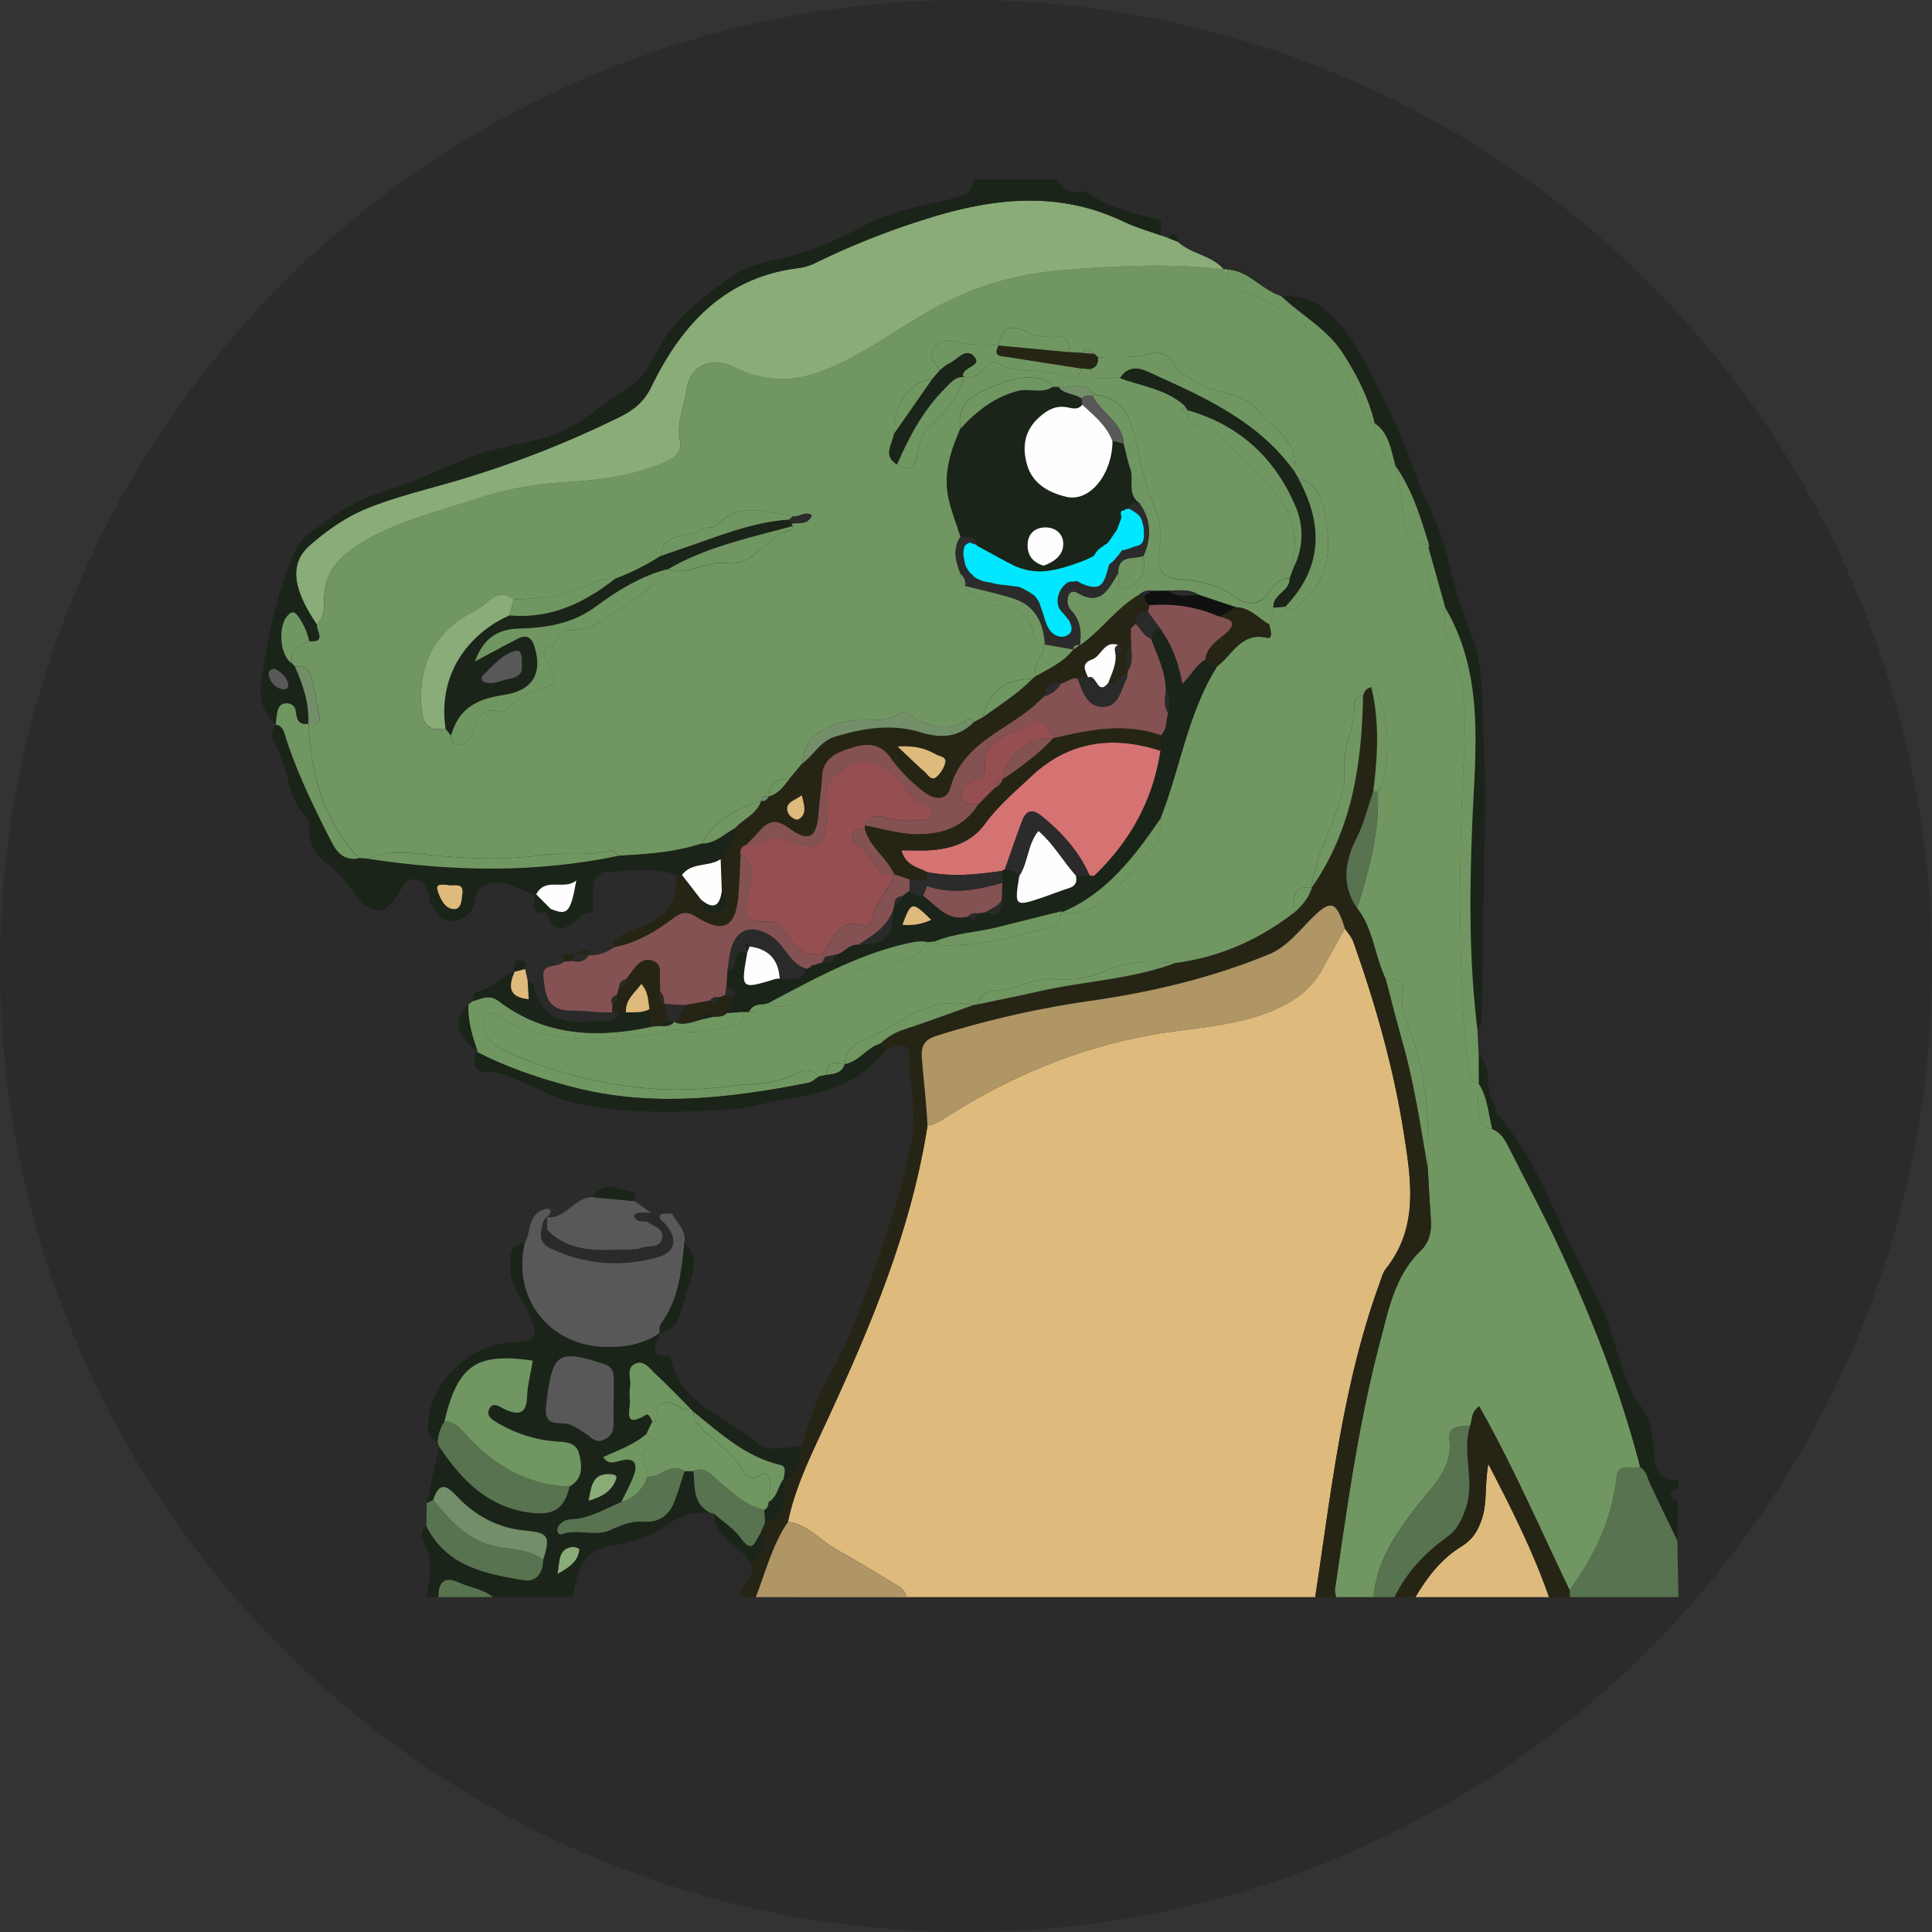 <svg xmlns="http://www.w3.org/2000/svg" viewBox="0 0 1000 1000"><rect x="0" y="0" width="1000" height="1000" fill="#333333" stroke="none"/><defs><style>.cls-1{fill:#2b2b2b;}.cls-2{fill:#709761;}.cls-3{fill:#deba7c;}.cls-4{fill:#262515;}.cls-5{fill:#1b2419;}.cls-6{fill:#2a2a2a;}.cls-7{fill:#58734f;}.cls-8{fill:#b09665;}.cls-9{fill:#89ac78;}.cls-10{fill:#728f6a;}.cls-11{fill:#585858;}.cls-12{fill:#fefefe;}.cls-13{fill:#964f50;}.cls-14{fill:#855253;}.cls-15{fill:#101010;}.cls-16{fill:#d57373;}.cls-17{fill:#00e7ff;}</style></defs><title>404</title><g id="Capa_2" data-name="Capa 2"><g id="Capa_1-2" data-name="Capa 1"><circle class="cls-1" cx="500" cy="500" r="500"/><path class="cls-2" d="M711,826.67H691.56c-.2-1.41-.75-2.86-.55-4.21,6.34-42.93,12.17-86,23.3-128,4.42-16.65,7.68-34.35,21.2-47.3,4.33-4.15,5.52-9.88,5.09-15.93-.64-8.93-1.07-17.87-1.6-26.81.75-22.62-.25-44.83-7.77-66.71-2.5-7.26-6.81-14.85-5.23-23.53,1.19-6.6-3.41-7.66-8.67-7.31C711.45,495,711,481,702.47,470.16c6-19.72,11.71-39.51,10.66-60.48,7.57-9.35,6-45.12-2.31-53.46a2.7,2.7,0,0,0-1-.4c-2.6.19-3.45,2.19-4.33,4.17-2.22.55-4.79,1.79-4.6,3.93,1.05,12-6.33,22.64-5.1,34.64.63,6.1-1,11.83-2.89,17.8-4.49,14.47-12.3,27.88-14.09,43.21l.13.06c-11.53-1.87-8.6,6.59-9,12.65-18.26,14.21-38.73,23.2-61.74,26.21-12.62-1-25.45-1.08-37,4.31-8.59,4-17.13,4.62-25.92,3.92-10.26-.82-18.93,5.22-28.93,5.9-2.77.19-9.64,1.22-10.64,7.25a1.52,1.52,0,0,1-1.52.21c-2.82-.26-5.63-.56-8.45-.77-16.75-1.21-29.35,9.74-43,16.36-5.12,2.48-15.41,5.11-15.47,15.12l-.16.05c-4.84-1.15-9.22-1.53-9.22,5.47l-4.12.9c-3-3.87-7.48-3.8-10.78-2-11.26,6.35-24.27,5.42-36,7-39.94,5.35-78.77-2.07-115.76-18.24a27.26,27.26,0,0,1-7.84-5.64c-3.5-3.42-4.06-8.41-1.58-11.93,3.46-4.92,6.76-.36,9.78,1.86a13.1,13.1,0,0,0,2.66,1.85c25.07,9.9,51,8.46,76.81,4.76,3.31-.47,6.68-2.68,10.2-1.65,9.89,2.91,19.14-1.24,28.66-2.28,4.06-.44,4.93-3.63,4.77-7.2l3,0c3.51.52,6.2-.62,7.78-3.92a2.89,2.89,0,0,1,1.93-.5c7.74,3.93,14.17,0,20.43-3.71,14.24-8.51,28.24-17.12,45.74-17.68A18.53,18.53,0,0,0,479.8,487.6l4.22-.38c1.19.7,2.36,2,3.58,2,19.73.74,38.46-4.6,57.21-9.7,3.74-1,4.23-4.39,4.17-7.77l.58-.2.37.49c10.65,2.32,18.13-2.71,25.51-9.75,6.55-6.24,12.07-13.19,18-19.81,5.26-5.83,8.58-10.89,7.06-18.61,10.38-26.16,14.23-54.76,29.52-79.09,8-5.83,12.23-17.82,25.93-14.65,3.09.72,1.64-4.34,1-6.93a15.39,15.39,0,0,0,2.2-8.68l6.17-.57c3.49,4.42,5.43.35,7.71-1.44,13.25-10.38,15.89-25.23,13.68-40.12-1.38-9.23-2.29-21.08-14.7-24.81-.75-1.3-1.49-2.61-2.23-3.91,2.81-15.64-11.21-21.69-18.57-31.14-8.25-10.61-24.06-8.05-34.5-16.39-2.63-2.1-6.74-2.21-8.39-6.52-2.27-5.92-7.59-8.05-13.22-6.44-8.89,2.54-17.82,1.23-26.73,1.75l-2-1.83c-2-2.84-4.21-3.07-6.6-.46l-6.48-.41c.51-5.72-1.7-8.42-7.83-8.26-4.77.13-9.47.68-14.28-2.18-7.35-4.38-12.77-1.89-14.4,7l.07.09c-6.93-1.27-14.09.56-21-1.87-4.67-1.64-10-.37-12.54,3.27s.32,8,3.35,11.2l-4,4.49c-12.1,1.64-20.4,13.53-19.9,28.52-.8,5.43-6.06,11.31,1.58,15.91,8.33,5.18,9.71-1.71,10.91-6.92,1-4.54,1.56-8.38,5.48-12.08,7.77-7.34,15.17-15.38,18.12-26.25l-.45-.71c4.31,2,7.48.15,10.45-2.88,1.95-2,4.44-5.38,7.06-3.74,10.25,6.41,22.46,1.94,33,6.61,4,1.78,9.33,3.54,10.86-3.72l4.33.29c3.14,8.46,10.37,3.22,15.61,4.66,11.42,4.3,24.12,5.67,33.62,14.47L611.8,212l2.71,0,.09.25a6.79,6.79,0,0,0,5.33,8.16c9.05,1.27,14.13,6.92,19.6,13.36,14.36,16.89,36.66,29.5,29.17,57.45-.11.41.81,1.09,1.25,1.65-.81,2.17-1.61,4.35-2.42,6.53-5.62-.4-8.31,3.81-11,7.5-5.25,7.29-12.44,5.91-17.53,2-8.48-6.55-18.45-8.23-27.86-9-11.17-.9-12-6.21-11.09-14.68.81-7.75,1-14.95-2.5-22.86-4.85-10.81-7.09-22.88-9.78-34.56-3.68-16-9.12-22.32-21.54-23.53-4.57-8.45-12.26-2.61-18.37-4h-3.15c-1.79-3.84-5.13-4.25-8.91-4.7-8.93-1-16.54,2.09-24.51,5.6-9.44,4.16-16.16,9.1-14.17,20.62-5,11.46-8.89,23.24-6.2,35.89,1.45,6.84,4.12,13.42,6.23,20.12-4.33,6.4-2.41,12.81,0,19.22,0,2.47-.33,5,2.4,6.48l.22-.23a24.2,24.2,0,0,0,19.54,10.23c7,0,9.53,3.25,13.18,7.95,3,3.91,1,11.34,8.27,12.13l-.06,0c.09,5.86-6.8,9.81-4.46,16.29l-2,1.57c-14-.1-21.63,5.82-25.57,19.83L504,373.82a2.94,2.94,0,0,0-4.58-.88c-7.74,5.85-15.19,3.24-23.19.31-3.58-1.3-6.85-6.36-10.49-4-8,5.25-16.61,2.69-24.92,3.78-16.08,2.11-25,10-25.59,22.2l-6.63,7.93c-6.15-.08-10.29,2.21-10.61,9l0-.14c-1.95-.11-3.62.26-4.23,2.46l.21.16c-12.73,3.77-24.13,9.41-30.58,21.94-14,4.55-28.48,5.59-43,6.3-1.46-.93-3.2-2.93-4.32-2.63-11.67,3.13-23.65.7-35.35,2.31-18.57,2.56-37,2-55.69.19-11.49-1.1-23.43-3.27-34.81,1.67l-4.25-.27c-18.56-19.5-25-43.58-26.29-69.59l-.1.09c3.36.2,6.89.81,5.61-4.72-1.13-4.86-1.43-9.94-2.89-14.67s-1.33-11.56-9.55-10.17l-1.59-1.74c-1.48-7.28,4.14-9.12,8.91-11.6,9.14.9,3.55-5.23,4-8.46,3.76-3.61,3.76-9,3.77-13.09,0-15.18,8.75-23,20.65-30,18.17-10.71,38.34-15.47,58-22,16.15-5.37,32.49-7.86,49.48-8.9,16.32-1,32.74-3.39,48.14-10.07,5.29-2.29,9.25-5.43,8-11.1-2.08-9.22,2.11-17.43,3.22-26,1.7-13.22,13.14-17.82,25.07-12,14.47,7.13,29.15,7.88,44.6,2.16,21.75-8,39.72-22.59,59.86-33.39a161.94,161.94,0,0,1,63.14-18.89c28.32-2.35,57-4,85.46-.62l-.15-.12,2.13,2.49c-.1,7.91,7,8.37,11.71,10.29,14,5.74,26.91,13.94,36.51,24.85a130.25,130.25,0,0,1,21.61,34.92c1.28,3,1.06,7.6,6.32,7.26l-.12-.1c.89,8.62,2.58,16.84,10.83,21.79h-.17c1.36,8.06,3.64,16.1,3.82,24.19.22,9.9,4.22,15.45,13.81,17.17l.17.63-.57.33c-.07,4.26-.16,8.52-.2,12.78-.08,7.63,1.32,14.56,8.95,18.46l-.13,0c-.84,9.51.31,18.79,4.94,27.16a34.25,34.25,0,0,1,3.7,12.08c2.88,18.62,1,37.06.29,55.72-1.47,37.39-1.65,74.94.31,112.28a293.87,293.87,0,0,0,3.43,33.28c.53,3.09,1,5.73,4.83,5.82h-.2c-.06,4.26-.32,8.53-.14,12.78.22,5,.19,10.37,7.25,10.9,4.75,1.86,6.87,6,9,10.22,8.2,16.35,16.92,32.46,24.69,49C823.54,681,838.64,719.24,849,759.29c-4.28,1.37-11.48-2.41-12.27,5.17-2.27,22-11.38,41-24.32,58.55-15.24-31.76-29.25-64.14-46.74-95.06-4.37,3-3.44,7.06-4.8,10.18-5.11,0-11.4-.26-10.61,7,1.67,15.25-8.8,24-16.72,34.23C722.6,793.48,712.58,808.08,711,826.67ZM410.6,267.14C397,265,383,259.45,371,271.74c-1.95,2-5.24.75-6.93,2-7.07,5.25-20.49.55-22.2,14.07a127.39,127.39,0,0,1-23.61,11.82c-4.66-.34-8.58.74-13.05,3-12.21,6.06-25.74,7.42-39.32,7.64-8.92-6.77-13.46,2.62-19.52,5.58-20.41,10-29.73,26.24-28.34,49.29.55,9.13,2.92,13.59,12.51,11.95l2.93,3.61c.13,2.77.89,5,4.26,4.95,4.43-.13,6.55-3.91,7.36-6.9,2-7.47,4.59-12.79,13.82-10.46,1.3.33,3.51-.9,4.56-2.07,5-5.58,11.72-8.29,18.52-10.25,6.19-1.78,6.06-4.75,3.75-9.48-1.85-3.77-7.25-8.91-1.45-11.6,4.81-2.24,5.13-9.16,9.8-8.8,10.19.79,17.51-4.81,25.05-9.71,9.54-6.21,19.11-12.58,26.25-21.78l.13.22c10.77,3.24,20.24-4.75,31-3.3,14.7,2,20.15-15.58,33.51-17.16a8.73,8.73,0,0,0,.18-2.05,3.41,3.41,0,0,1-.47-1.28c3.73-.57,8.36.82,10.47-4.28C416.44,264.22,413.7,268,410.6,267.14Z"/><path class="cls-1" d="M185.93,826.67c0-3.63-2.52-5.82-4.84-8.08-30.8-30.06-56.2-64.38-76.75-102-20.45-37.36-32.65-77.91-41.68-119.52-7.4-34.08-8.09-68.6-5.8-102.89A389.46,389.46,0,0,1,74,402.72c10.75-34,24.79-66.15,43.18-96.41a423.83,423.83,0,0,1,40.54-55.46c20.16-23.53,42.09-45.27,66.67-64C246.63,169.9,270,154.48,295,141.69c31.56-16.16,63.93-30.19,98.43-38.87,6.64-1.77,11.93-5.87,17.2-10h51.94c5,8.23,10,3.86,15.07,0h26c0,7.89-6,8.69-11.68,10.14-15.11,3.87-30.92,6.25-44.62,13.78a190.11,190.11,0,0,1-34,14.61c-11.6,3.72-24,4.24-34.83,11.93-15.06,10.69-29.66,21.34-38.17,38.1-4.09,8.07-8.34,15.35-16.42,20.14-13.29,7.89-24,19.59-39.59,24.27-13.07,3.92-26.76,5.65-39.36,10.34-16.4,6.1-32.12,14.16-49,19.22-14.11,4.23-25.44,13-37,21.49-4,3-6,7.46-8,12.32-8.27,20-12.14,40.84-15.62,62-1.69,10.24.63,17.23,7.23,24-2,3.35-2.39,6.85-.28,10.21,7.46,11.89,5.76,27.71,16.53,38.26,1.23,1.2,1.07,4.08,1.14,6.19a21.64,21.64,0,0,0,9.23,17.31c6.2,4.3,10.25,10,14.52,15.7,8.88,11.81,16.24,11.53,23.44-1.71,1.65-3,2.77-5.8,6.7-5.89,4.47-.1,6.32,3,7.6,6.47a36.16,36.16,0,0,1,1.2,6.3c-.15.24-.3.48-.44.72l.42-.74c3.63,4.06,5.68,10.51,13.24,8.55,6-1.57,9.17-4.48,10-11.54.56-4.6,5.15-8.45,12.05-8.12,7.29.35,12.67,4.4,19,6.61-.95,5-2,10.17,6.14,8.92,2.59,9.19,7.55,10.41,14.71,4.41,2.67-2.24,5-5.19,9.15-4.5l.67.4-.68-.4c0-3.92,0-7.85.06-11.78.05-4.88,2.45-9.12,7.12-9.26,12-.36,24.19-2.67,36,1.66.53,12.15-4,20.87-15.78,25.85-5.73,2.42-12.23,3.78-16.78,8.65-4.66.25-9.05,1.28-12.77,4.3-2.38.08-4.83-.06-6.47,2.19h-6.48c-6.94-.54-13.66-.11-19.49,4.33-5.11-2.73-6.86-.77-6.25,4.48-6.87,3.26-12.15,9.45-20.12,10.86-.76.13-1,3-1.54,4.68l-2,1.65c-8.35,7.2-6.4,17.22,4.67,24l-.33.48c-2.66,7-1.12,11.38,7.25,10.52,3.15-.33,5.53.91,8.2,1.88,13,4.75,24.87,12.23,38.79,14.94,25.78,5,51.58,3.9,77.56,2.47,8.8-.49,16.81-3.34,25.25-4.76,20.51-3.46,41-7.39,54.35-25.92,5-2.33,12.29-5.13,12.36,2.75.12,14.61,3.87,29.19,1.24,43.75-5.15,28.55-15.43,55.64-24.89,82.89a266.49,266.49,0,0,1-18.46,40.53c-6.19,11.27-10,23.14-13.54,35.29-7.8-.42-17.51,3.49-23-1.6-15.28-14.06-39.32-19.43-44.69-43.59-.13-.59-.9-1.49-1.36-1.49-11.89,0-4.88-7.26-4.65-11.91l.2.24c9.88-2.3,11.36-11.89,13.2-18.77,2.42-9,9-19.42-.25-28.82.94-6.26-4.1-9.88-6.46-14.68l1-5c-7.52.53-12.35-8-20.28-6.07-7.52-.67-15.72-7-22,2.61-9.31.09-13.65,11.35-23.41,10.41.7-1.12,2.27-2.69,2-3.3-1-1.89-3-1.07-4.46-.45-7.54,3.15-5.72,11.33-8.91,16.83-9.5,1.41-7.71,8.8-7.48,14.88.31,8.53,6.25,14.9,9.52,22.3,5.05,11.42,3.4,14.16-8.57,14.56-21.51.71-42.26,19.86-43.59,41.09-.22,3.42-.77,9,4.94,10.64.26.7.53,1.4.8,2.11L220.86,778l-.16,11.86c-2.7,2.13-2.85,5.06-1.56,7.72,4.66,9.56,3.78,19.27,1.37,29.1Z"/><path class="cls-3" d="M680.75,826.67H469c-.49-4.78-4.82-6-7.94-8-9.34-5.87-18.87-11.44-28.47-16.88-8.26-4.68-14.57-12.78-24.73-14.1,3.72-18.09,11.93-34.57,19.57-51.06,23-49.56,44.16-99.61,52.65-154.07,3.73-.35,6.62-2.43,9.67-4.37,32.33-20.59,67-35.27,104.84-42.32,22.29-4.16,45.3-4.15,66.66-13.92,10.06-4.6,17.63-10.56,22.9-19.9,4-7.16,7.94-14.41,11.9-21.62,1.51,2.32,3.55,4.45,4.45,7,11.48,32.37,20.87,65.32,26.18,99.32,3.78,24.23,7.73,48.5-9.38,70-1.51,1.9-2.17,4.52-3,6.88C695,716.32,689.1,771.75,680.75,826.67Z"/><path class="cls-4" d="M480.08,582.6c-8.49,54.46-29.68,104.51-52.65,154.07-7.64,16.49-15.85,33-19.57,51.06-8.13,11.88-11.52,25.78-16.65,38.94h-8.65c0-6.54,8.4-9.92,6.42-17.19,3.1-4.62,10.86-7.92,4.34-15.27l2.77-6.39c13-2.66,8.82-13.48,10.25-21.63,8.08-3.24,7.26-10.85,8.56-17.42,3.5-12.15,7.35-24,13.54-35.29A266.49,266.49,0,0,0,446.9,673c9.46-27.25,19.74-54.34,24.89-82.89,2.63-14.56-1.12-29.14-1.24-43.75-.07-7.88-7.39-5.08-12.36-2.74l-2.55-3.38a32.75,32.75,0,0,1,12.63-7.45c12.06-4,24-8.41,36-12.66a1.52,1.52,0,0,0,1.52-.21c10.46-2.19,21-4.22,31.38-6.62,23.59-5.42,48.13-6.24,71.07-14.76,23-3,43.48-12,61.74-26.21,4-3.53,7.33-7.5,9-12.65l-.13-.06c21-29.94,26.08-64.16,26.68-99.58.88-2,1.73-4,4.34-4.17,4.26,17.86,3.23,35.81.94,53.79-2.76,8-4.69,16.4-8.47,23.87C696,446,694.2,458,702.47,470.16c8.5,10.8,9,24.85,14.86,36.71,2.93,11.09,5.72,22.23,8.84,33.27,6,21.1,9.13,42.74,12.83,64.28.53,8.94,1,17.88,1.6,26.81.43,6-.76,11.78-5.09,15.93-13.52,13-16.78,30.65-21.2,47.3-11.13,42-17,85.07-23.3,128-.2,1.35.35,2.8.55,4.21H680.75c8.35-54.92,14.23-110.35,33.51-163,.87-2.36,1.53-5,3-6.88,17.11-21.51,13.16-45.78,9.38-70-5.31-34-14.7-66.95-26.18-99.32-.9-2.53-2.94-4.66-4.45-7-4.51-14.37-7.26-15.07-17.67-4.54-6.55,6.63-12.73,14.35-21.27,17.89-30.24,12.54-61.94,19.91-94.33,24.47a503.51,503.51,0,0,0-76.5,17.38c-5.55,1.69-9.73,3.44-9.13,11.69C478,559.12,479.55,570.82,480.08,582.6Z"/><path class="cls-5" d="M414.9,748.77c-1.3,6.57-.48,14.18-8.56,17.42l-.76-.59c.23-2.68,2-6.49-1.74-7.37-18-4.19-31-16.38-44.79-27.41-.55-.55-1.09-1.11-1.64-1.67-6.08-6.07-12-12.33-18.33-18.15-3-2.72-6-7.59-10.83-4.84-4.06,2.29-1.62,7.2-2.06,10.93a34.51,34.51,0,0,0-.17,7.53c.5,4.76-4,15.11,8.27,7.73,1.55-.93,2.58,1.91,3.32,3.5l-3,6.33c-6.46,5.65-14.57,8.39-22.41,12,2.78,4,5.64,2.73,8.86,1.85,7.29-2,9.39,1.41,6.92,7.91-1.75,4.63-4.21,9-6.36,13.47-8.52,3.53-16.43,8.64-26.18,8.95-2.43.08-5.69,1.45-6.81,4.57-.54,1.52.66,3.62,1.71,3.23,8.43-3.15,17.89,1.31,25.4-2.15,5.76-2.64,11-4.89,17.12-4.44,8.5.63,13.65-3.37,16.46-10.91,1.87-5,3.38-10.16,5.06-15.24l4.59,0c.82,8.19-.47,17.28,9.19,21.74-8.21-.6-15.05.47-22.57,6-8.16,6-19.21,9.2-29.46,11-6.93,1.2-10.93,3.73-14.37,9.17s-3.79,11.51-5.6,17.28h-41c-5.1-4.28-11.82-4.83-17.61-7.59-7.21-3.44-10.77-.18-10.48,7.59h-6.48c2.41-9.83,3.29-19.54-1.37-29.1-1.29-2.66-1.14-5.59,1.56-7.72,10.27,20.75,30.15,24.71,50.05,28,7,1.17,10.22-3.78,10.4-10.56,3.82-12.11,2.64-14-9-15-14.24-1.28-26.23-7.63-35.75-17.9-6-6.49-9.39-6.68-12.14,2l-3.4,1.61q3.24-14.64,6.47-29.27c11.82,17.72,25.82,32.14,48.73,34.41,10.68,1.06,16.1-2.43,18.75-13.76,7.17-4,6.49-10.73,4.9-17-1.54-6.08-7.38-6-12.41-6.34a68.79,68.79,0,0,1-28.56-8.91c-3-1.68-7.47-3.74-5.47-7.9s5.87-.7,8.44.4c7,3,10.73,2.09,11.09-6.56.27-6.3,1.92-12.54,2.95-18.81-28.56-4.11-38.71,1.59-45.7,31.52a21.3,21.3,0,0,0-3.51,10.81c-5.71-1.61-5.16-7.22-4.94-10.64,1.33-21.23,22.08-40.38,43.59-41.09,12-.4,13.62-3.14,8.57-14.56-3.27-7.4-9.21-13.77-9.52-22.3-.23-6.08-2-13.47,7.49-14.88-6.91,28.3,12.35,53.17,41.19,54,10.28.29,19.66-1.21,28.23-7-.23,4.65-7.24,11.93,4.65,11.91.46,0,1.23.9,1.36,1.49,5.37,24.16,29.41,29.53,44.69,43.59C397.39,752.26,407.1,748.35,414.9,748.77Zm-97.34-22.43h.1c0-4.3,0-8.59,0-12.89,0-3.54-1-6.06-4.81-7.33-24.07-8-26.9-5.86-30,19.72-.95,7.82-.16,11,8.5,10.87,3.86-.06,8,2.86,11.58,5.16,3.23,2.08,5.38,5.59,10.22,3.06s4.47-6.76,4.4-11.06C317.53,731.36,317.56,728.85,317.56,726.34Zm-12.87,50.41c7.41-2.09,12.35-5.28,14.3-11.5.59-1.87-1.89-2.23-3.83-2.25C306.7,762.92,306.08,769.07,304.69,776.75ZM288.6,814.61c6.89-3.8,10.76-6.94,11.26-12.75,0-.31-2.32-1.28-3.47-1.14C289,801.59,289.84,807.35,288.6,814.61Z"/><path class="cls-6" d="M296.13,826.67c1.81-5.77,2.21-11.94,5.6-17.28s7.44-8,14.37-9.17c10.25-1.77,21.3-4.94,29.46-11,7.52-5.54,14.36-6.61,22.56-6a3.19,3.19,0,0,1,1.52.31c.23,13.28,13.92,16.52,19.34,25.93,2,7.27-6.46,10.65-6.42,17.19Z"/><path class="cls-7" d="M812.36,823c12.94-17.51,22-36.51,24.32-58.55.79-7.58,8-3.8,12.26-5.17,3.37,2,3.77,5.75,5.25,8.88,4.61,9.76,9.32,19.46,14,29.19q.29,14.65.56,29.31H812.56Z"/><path class="cls-3" d="M801.76,826.67H732.61c6.12-10.34,13.48-19.86,23.7-26.12,6.21-3.81,9-8.69,10.94-15.09,2.51-8.06,1.18-16.6,3.08-27.75C782.93,782,793.81,803.64,801.76,826.67Z"/><path class="cls-4" d="M801.76,826.67c-8-23-18.83-44.7-31.43-69-1.9,11.15-.57,19.69-3.08,27.75-2,6.4-4.73,11.28-10.94,15.09-10.22,6.26-17.58,15.78-23.7,26.12h-10.8c6.06-12.62,15.5-22.73,26.53-30.62,6.3-4.5,8.47-9.66,10.59-16.24,4.45-13.83-2.33-28,1.89-41.68,1.36-3.12.43-7.2,4.8-10.18,17.49,30.92,31.5,63.3,46.74,95.06.07,1.22.13,2.44.2,3.66Z"/><path class="cls-8" d="M391.21,826.67c5.13-13.16,8.52-27.06,16.65-38.94,10.16,1.32,16.47,9.42,24.73,14.1,9.6,5.44,19.13,11,28.47,16.88,3.12,2,7.45,3.18,7.94,8Z"/><path class="cls-7" d="M760.82,738.13c-4.22,13.7,2.56,27.85-1.89,41.68-2.12,6.58-4.29,11.74-10.59,16.24-11,7.89-20.47,18-26.53,30.62H711c1.58-18.59,11.6-33.19,22.49-47.33,7.92-10.27,18.39-19,16.72-34.23C749.42,737.87,755.71,738.13,760.82,738.13Z"/><path class="cls-7" d="M227,826.67c-.29-7.77,3.27-11,10.48-7.59,5.79,2.76,12.51,3.31,17.61,7.59Z"/><path class="cls-6" d="M617.62,92.72l17.8-.09c.26,8.27,6.47,5.24,10.84,5.7l0,.1c1.2,4.62-3.56,6-6.51,10.69,7.73-1.68,15.65,1.89,17.28-8.5,30.64,6.61,59.48,18.12,88,30.83,36.37,16.18,68.47,38.93,100.13,62.45,7.75,5.76,14.39,13,21.49,19.62,3.09,2.87,2,6.75,2,10.22q0,271.17,0,542.33c-11.69.72-12.15-8.1-12.68-15.86-.62-9.14-2.12-17.59-8.46-24.75-2.05-2.31-3.28-5.48-4.48-8.42-6.78-16.69-9.68-34.64-18.84-50.67-17-29.76-26.29-63.79-49.56-90.18-1-1.14-.18-3.83-1.14-5.09-5.74-7.51-.42-18.49-8.09-25.29q-.32-6.45-.64-12.89c.73-1.2,2.08-2.38,2.11-3.6,1-34.83.77-69.68,1.8-104.53.63-21.22-1.13-42.72-1.44-64.11a139.1,139.1,0,0,0-1.26-14.95c-1.55-12.68-7.34-23.89-11-35.82-4.5-14.8-7.14-30.48-13.76-44.25-8.5-17.7-13.81-36.55-22.66-54.21-9-17.9-16.45-36.34-31.32-50.09a31.12,31.12,0,0,0-24.14-8.15c-10-3-16.54-13-27.68-13.69a19.37,19.37,0,0,0-2.14-.21l.15.12c-6.33-7.39-16.84-7.85-23.75-14.29-.68-3.1-1.35-6.27-5-2l-3.92-1.33v-8.15c7.26-7.88,13.26-7.27,17.89,2.64a3.9,3.9,0,0,0,.56.92c3,3.41,6.76,5.38,11.43,4.56,2.83-.5,4.24-2.57,4.5-5.34.5-5.2-3.38-6.35-7.13-8C621.25,105.53,616.82,100.78,617.62,92.72Z"/><path class="cls-5" d="M765.35,545.81c7.67,6.8,2.35,17.78,8.09,25.29,1,1.26.13,3.95,1.14,5.09,23.27,26.39,32.55,60.42,49.56,90.18,9.16,16,12.06,34,18.84,50.67,1.2,2.94,2.43,6.11,4.48,8.42,6.34,7.16,7.84,15.61,8.46,24.75.53,7.76,1,16.58,12.68,15.86,0,1.51,0,3,0,4.54-1.66.26-3.36.58-3.62,2.63-.34,2.64,1.51,3.3,3.61,3.61q-.2,10.24-.4,20.5c-4.67-9.72-9.38-19.42-14-29.18-1.48-3.13-1.88-6.88-5.25-8.88-10.3-40-25.4-78.34-42.93-115.7-7.77-16.55-16.49-32.66-24.69-49-2.12-4.24-4.24-8.36-9-10.22-2-8-2.4-16.49-7.11-23.68h.19Z"/><path class="cls-1" d="M657,100.62c-1.63,10.39-9.55,6.82-17.28,8.5,2.95-4.64,7.71-6.07,6.51-10.69C649.87,98.86,653.89,97.49,657,100.62Z"/><path class="cls-6" d="M868.58,776.85c-2.1-.31-4-1-3.61-3.61.26-2,2-2.37,3.62-2.63Q868.58,773.73,868.58,776.85Z"/><path class="cls-9" d="M609.65,125.14c6.91,6.44,17.42,6.9,23.75,14.29-28.5-3.34-57.14-1.73-85.46.62a161.94,161.94,0,0,0-63.14,18.89c-20.14,10.8-38.11,25.35-59.86,33.39-15.45,5.72-30.13,5-44.6-2.16-11.93-5.87-23.37-1.27-25.07,12-1.11,8.61-5.3,16.82-3.22,26,1.29,5.67-2.67,8.81-8,11.1-15.4,6.68-31.82,9.06-48.14,10.07-17,1-33.33,3.53-49.48,8.9-19.64,6.52-39.81,11.28-58,22-11.9,7-20.61,14.84-20.65,30,0,4.06,0,9.48-3.77,13.09-12.49-18.29-14.47-31.51-3.89-40.88,8.72-7.72,18.79-14.81,29.48-19.18,15.81-6.46,32.71-10.26,49.13-15.22A525.79,525.79,0,0,0,321,215.69c6.76-3.36,12.31-7.66,15.95-15.15,15.74-32.41,38.11-57.11,76.49-61.8a29.28,29.28,0,0,0,9.21-2.91,401.08,401.08,0,0,1,58.14-22.94c33.78-10.53,67.45-14.18,100.83,1.84,6.11,2.93,12.74,4.77,19.14,7.1l3.92,1.33Z"/><path class="cls-5" d="M544.74,200.33h3.16c3,4,8.33,3.2,11.92,6l.36,3.08c-2.13,3-5.33,1.87-7.84,1.41-6-1.11-10.37,1.48-14.44,5.13-7.46,6.71-9,15-6.36,24.41,2.91,10.45,12,14.82,20.45,16.8,12.4,2.89,23.88-12.17,23.83-29l5.78,1.46c1.12,4.35,1.95,8.8,3.42,13,2,5.73-1.8,12.91,4.46,17.5-2.86.35-5.51,1-6,4.51-14.55,36.88-56.18,41.16-78.08,18.18-.15-5.94-4.69-4.63-8.23-5-2.11-6.7-4.78-13.28-6.23-20.12-2.69-12.65,1.18-24.43,6.2-35.89,8.26-9,17.6-16.38,29.73-19.5C532.74,200.85,539.12,203.94,544.74,200.33Zm-4.55,92.44c5.06-1.81,9.7-5,10.16-10.36.49-5.64-3.6-9.48-9.42-9.39-5.2.09-8.88,3.33-9,8.78S534.54,291.2,540.19,292.77Z"/><path class="cls-5" d="M600.75,121.83c-6.4-2.33-13-4.17-19.14-7.1-33.38-16-67.05-12.37-100.83-1.84a401.08,401.08,0,0,0-58.14,22.94,29.28,29.28,0,0,1-9.21,2.91c-38.38,4.69-60.75,29.39-76.49,61.8-3.64,7.49-9.19,11.79-15.95,15.15a525.79,525.79,0,0,1-82.2,32.36c-16.42,5-33.32,8.76-49.13,15.22-10.69,4.37-20.76,11.46-29.48,19.18-10.58,9.37-8.6,22.59,3.89,40.88-.5,3.23,5.09,9.36-4,8.46a33.45,33.45,0,0,0-5.54-12.47c-1.19-1.72-2.53-3.5-5-1.33-5.88,5.18-4.89,21.2,1.61,25.4l1.59,1.74c4.17,9.42,7.49,19,6.83,29.56l.11-.09c-4.86.9-6.06-2-6.49-6-.3-2.74-1.89-4.52-4.87-4.53s-4.25,2.17-4.78,4.7a62.35,62.35,0,0,0-.74,6.27l-.16.12c-6.6-6.73-8.92-13.72-7.23-24,3.48-21.2,7.35-42,15.62-62,2-4.86,4-9.36,8-12.32,11.55-8.45,22.88-17.26,37-21.49,16.85-5.06,32.57-13.12,49-19.22,12.6-4.69,26.29-6.42,39.36-10.34,15.63-4.68,26.3-16.38,39.59-24.27,8.08-4.79,12.33-12.07,16.42-20.14,8.51-16.76,23.11-27.41,38.17-38.1,10.84-7.69,23.23-8.21,34.83-11.93a190.11,190.11,0,0,0,34-14.61C461,109.2,476.84,106.82,492,103c5.65-1.45,11.7-2.25,11.68-10.14l43.1,0c3.64,5.5,8.37,8.2,15.06,5.81,11.39,9.14,25.3,11.81,39,15.11ZM142.37,346.23c-2.3-.13-3.62,1.27-3.23,3.13a9.09,9.09,0,0,0,6.83,7.38c2.11.55,3.63-.7,3.19-2.85C148.38,350.14,145.47,348,142.37,346.23Z"/><path class="cls-4" d="M317.54,487.42c4.55-4.87,11-6.23,16.78-8.65,11.83-5,16.31-13.7,15.78-25.85l2.89-.05,10.14,13.06c-.13,7.31,5.12,7.49,9.49,5.77,5.46-2.14,4.14-6.48,1-10.28L373,444.7c3.87-4.67,8.3-9.08,7.28-16,4.44-4.78,11.2-7.31,13.64-14l-.22-.18c2.15.46,3.36-.69,4.23-2.45l0,.13c5-1.3,7.67-5.29,10.61-9l6.63-7.94c5.95-4.41,9.28-11.66,17.25-14,14.38-4.31,29.11-6.69,43.39-2.34,11,3.35,19.89,3.07,28.13-5.06l4.68-2.52c8.68-6.4,17.95-12.06,25.57-19.83l2-1.57c6.84-4,14.27-7.15,19.26-13.73l-.14.09,3.38-2.27.15,0c11.18-7.65,18.86-19.4,30.74-26.22l2.68.43a5.91,5.91,0,0,0,2.74,5l-.87,3.48c-4.31-.24-6.61,1.63-6.44,6.11l-2.57,2.57c-.18.22-.54.48-.51.65a9,9,0,0,0,.58,1.45c.1,2.2.21,4.4.31,6.6-3.38,4-1.64,8.71-1.81,13.16a4.42,4.42,0,0,1-.34,1.9c-3.77.48-5.71,4.93-9.88,4.55,1.88-5,4.41-9.76,3.83-15.33,2.84-.7,4.87-1.67,1.53-4.48-7.39-2.7-8.72,5.68-13.6,7.42-6,2.15-3.55,5.79-2.08,9.38l-5.45.5c-3.34-.59-5.73,1.94-8.67,2.67-6.17-2.21-7.42,2-8.47,6.49-2.12,1.91-4.17,3.9-6.36,5.73C519,378.86,498,385.45,491.85,408c-1.65,6.08-7.72,6.35-13.26,2.19a84.51,84.51,0,0,1-18-18.38c-5.12-7.1-12.19-7.14-19.33-4.85-7.48,2.4-15.31,4.93-15.76,15.14-.27,6.07-1.36,12.11-1.77,18.18-.92,13.47-4.93,16-15.53,8.26-6-4.34-10.07-4-14.64,1.11-2.38,2.67-4.93,5.19-7.4,7.78a3.78,3.78,0,0,0-2.81,4.63c-.37,7.16-.54,14.33-1.15,21.47-1.41,16.38-7.74,19.78-21.53,11.17-4.7-2.93-7.56-2.94-12.21.58-9.14,6.91-19.1,12.77-30.67,15Zm147.07-101c6.2,5.82,9.94,9.52,13.9,13,1.72,1.51,3.39,4.86,6.07,2.87a14.75,14.75,0,0,0,4.55-7.08c1.13-3.55-2.74-3.6-4.63-4.66C479.51,387.72,474.2,385.8,464.61,386.42ZM415,411.57c-3.07,2.74-9,3.31-7.23,8.83.68,2.1,4,4.66,5.82,3.51C418.13,421,415.94,416.11,415,411.57Z"/><path class="cls-5" d="M630.05,344.81c-15.28,24.33-19.13,52.93-29.51,79.1-13.48,19.62-27.68,38.47-50.61,48.16l-.37-.49-.58.2c-10.67,2.66-21.37,5.22-32,8-10.91,2.83-22.39,3.1-33,7.46l-4.22.38c-3.62-.8-7.06,0-10.6.81-25.84,5.87-48.63,18.8-71.76,30.93a2.89,2.89,0,0,0-1.93.5c-3.23,0-6.26.47-7.78,3.92l-3,0-8.59.62,4.2-9c-.2-2.69-1.76-4-4.36-4.16.18-2.88.37-5.76.55-8.64,2.84-.72,3.72-2.83,3.9-5.46.28-4.2,2.58-5.35,6.39-4.2-3.43,19.25-3.43,19.24,14.63,13.72a8.55,8.55,0,0,1,2.1-.11c5.18-.06,11.21,2.12,13.73-5.11l2.35-1a4.89,4.89,0,0,0,1.55-.89l4.5-1.5c3.06.15,6,0,6.61-3.91,4.56-.5,7-5.91,12.08-5.22,13.72,0,18.12-4.28,17.72-17.21.32-1.23.64-2.45,1-3.68a4.14,4.14,0,0,0,3.8-4.13l4-3c1.66,2.59,4.26,2.74,6.95,2.66,7.1,5.18,12.7,13.69,23.53,10.64,2.62,3,3.7,1.25,4.48-1.45l4.24-.57c6.54,2.56,8.65-.53,8.44-6.6.09-2.88.19-5.76.28-8.64l-.09-6.22a1.15,1.15,0,0,1,1.32-.51c2.78.39,5.77.27,7.61,3C525,469.51,525,469.52,541.14,464c4.07-1.4,8.06-3.05,12.17-4.32,3.53-1.08,4.29-3.35,3.53-6.58l7-.13.15.14c.62,1.05,1.33,1.3,2.2.26,18.63-17.8,30.52-39.18,34.38-64.81l.29-7.94c3.35-3.11,2.5-7.62,3.81-11.41.28-3.84,1.48-7.78-1.24-11.3.13-9.85-4.41-18.4-7.61-27.33.62-2.62,1.63-4.88,4.77-5.18,5.79,8,9.45,17.05,11.42,28.52,5.14-5.23,7.38-10,11.84-12.48C625.13,344,627.39,344.78,630.05,344.81ZM482,476.1c-10-9.68-10.37-9.61-14.88,2.56A28.15,28.15,0,0,0,482,476.1Z"/><path class="cls-5" d="M353,452.87l-2.89.05c-11.8-4.33-24-2-36-1.66-4.67.14-7.07,4.38-7.12,9.26-.05,3.93,0,7.86-.06,11.78h0c-4.13-.69-6.48,2.26-9.15,4.5-7.16,6-12.12,4.78-14.71-4.41l1.95-2c8.73,3.6,10.28,2.1,13.28-14.67-6.77,5.3-15.81-2-20.74,7.13l-.62.58c-6.3-2.21-11.68-6.26-19-6.61-6.9-.33-11.49,3.52-12.05,8.12-.86,7.06-4,10-10,11.54-7.56,2-9.61-4.49-13.24-8.55l0,0a36.16,36.16,0,0,0-1.2-6.3c-1.28-3.47-3.13-6.57-7.6-6.47-3.93.09-5,2.87-6.7,5.89-7.2,13.24-14.56,13.52-23.44,1.71-4.27-5.66-8.32-11.4-14.52-15.7A21.64,21.64,0,0,1,160,429.81c-.07-2.11.09-5-1.14-6.19-10.77-10.55-9.07-26.37-16.53-38.26-2.11-3.36-1.7-6.86.28-10.21l.16-.12c4.05.75,4.38,4.37,5.33,7.28,6.09,18.65,14.67,36.19,23.59,53.6,3.12,6.09,7,9.72,14.24,8.28l4.25.26c43.48,6.67,86.88,7.52,130.17-1.53,14.54-.71,29-1.75,43-6.3,6.88,0,11.44-5,16.95-7.9,1,6.9-3.41,11.31-7.28,16C366.94,448.88,358,446.11,353,452.87ZM231.51,458c-2.64,0-6.3-.88-5,3.16,1.28,3.89,3.42,8.71,7.72,9.32,4.77.69,4.65-4.84,5-7.72C240.24,455.87,234.18,459.16,231.51,458Z"/><path class="cls-5" d="M663.07,153.21a31.12,31.12,0,0,1,24.14,8.15c14.87,13.75,22.34,32.19,31.32,50.09,8.85,17.66,14.16,36.51,22.66,54.21,6.62,13.77,9.26,29.45,13.76,44.25,3.63,11.93,9.42,23.14,11,35.82a139.1,139.1,0,0,1,1.26,14.95c.31,21.39,2.07,42.89,1.44,64.11-1,34.85-.82,69.7-1.8,104.53,0,1.22-1.38,2.4-2.11,3.6-4.36-35.28-4.1-70.67-2.7-106.1,1.52-38.26,6.76-77-14.09-112.48l.12,0q-4.37-15.61-8.74-31.24l.57-.33-.17-.63c-4.4-14.42-8.73-28.86-17.63-41.36h.17c-2.41-7.85-3-16.6-10.83-21.79l.11.1c-3.15-13.2-9.21-25-16.56-36.39C686.79,170.1,673.56,163.2,663.07,153.21Z"/><path class="cls-5" d="M318.3,299.65a127.7,127.7,0,0,0,23.6-11.84c4-1.41,8.05-2.86,12.09-4.21,17.86-6,35.33-13.43,54.47-14.67l1.35,2.07a3.52,3.52,0,0,0,.47,1.29c-22.07,6.07-44.65,10.68-64.73,22.5l-.13-.21c-13.63,3.6-25.71,11-36.61,19.07C296.37,322.9,283,325,268.7,325.34c-11.33.29-18.47,5.09-22.85,17,7.56-4,14.61-7.93,21.77-11.6,5-2.55,7.62-1.13,9.25,4.57,3.62,12.63-.31,22-16.28,24.41-14.37,2.18-23.21,7.22-27.09,20.93l-2.93-3.61c-4.43-31.27,15.38-50.76,33.08-58.53C284.71,320.47,302.26,312.23,318.3,299.65Zm-48.21,47c0-3.86.05-4.94,0-6-.1-1.93-1-4.16-2.9-3.75-7.39,1.56-11.69,7.68-16.92,12.38-1,.94-1.52,2.85.13,3.6,4.72,2.15,9-.87,13.54-1.55C268.14,350.65,270.12,348,270.09,346.61Z"/><path class="cls-2" d="M376.13,524.42l8.59-.63c.16,3.57-.71,6.76-4.77,7.2-9.52,1-18.77,5.19-28.66,2.28-3.52-1-6.89,1.18-10.2,1.65-25.86,3.7-51.74,5.14-76.81-4.76a13.1,13.1,0,0,1-2.66-1.85c-3-2.22-6.32-6.78-9.78-1.86-2.48,3.52-1.92,8.51,1.58,11.93a27.26,27.26,0,0,0,7.84,5.64c37,16.17,75.82,23.59,115.76,18.24,11.74-1.58,24.75-.65,36-7,3.3-1.85,7.77-1.92,10.78,2-1.79,1.11-3.46,2.87-5.39,3.25-40.62,7.93-81.33,12.9-122.27,2.13-17-4.47-33.67-10-49.36-18.16l.32-.49c-2.72-7.78-5.12-15.63-4.66-24l2-1.65c4.6-1.26,8.67-4,13.88,0,24,18.14,51,19.14,79.15,13.09l3.92-.39c2.89.23,5.72.26,7.78-2.3l.51.6c4.8,1.53,9.17-.46,13.63-1.68l6.23-1.39C371.88,526.17,374.28,526.32,376.13,524.42Z"/><path class="cls-2" d="M589.65,307.79c-11.88,6.82-19.56,18.57-30.74,26.21.88-6.54.57-12.64-4.4-17.92a7.38,7.38,0,0,1-1.35-8.09c.89-2,2.75-2.19,4.48-1.16,12.38,7.41,16.32-2.41,21.21-10.32,1,2.79-1.27,7.26,3,8.2,3.39.74,5.45-2.71,7.75-4.9,3.71-3.53,2.33-7.91,2.29-12.09,4.27-9.62,4-18.86-2.37-27.57-6.27-4.59-2.48-11.77-4.47-17.5-1.47-4.23-2.3-8.68-3.42-13-.67-11.22-11.65-15.76-16-24.63l.61-.66c12.42,1.21,17.86,7.53,21.54,23.53,2.69,11.68,4.93,23.75,9.78,34.56,3.54,7.91,3.31,15.11,2.5,22.86-.88,8.47-.08,13.78,11.09,14.68,9.41.76,19.38,2.44,27.86,9,5.09,3.93,12.28,5.31,17.53-2,2.66-3.69,5.35-7.9,11-7.5.19,6.68-9,8.15-8.38,15.08a15.39,15.39,0,0,1-2.2,8.68c-5.59-3.18-9.93-8.78-17.11-8.9l-19.36-6.47c-4.78-3.11-10.1-2.25-15.32-2.09l-8.72.06A7.61,7.61,0,0,0,589.65,307.79Z"/><path class="cls-5" d="M246.79,544.43c15.69,8.12,32.33,13.69,49.36,18.16,40.94,10.77,81.65,5.8,122.27-2.13,1.93-.38,3.6-2.14,5.39-3.25l4.12-.9c3.9-.43,7.79-.87,9.22-5.47l.16-.06c7.39-1.31,11.29-8.68,18.33-10.59l2.55,3.38c-13.39,18.52-33.84,22.45-54.35,25.91-8.44,1.42-16.45,4.27-25.25,4.76-26,1.43-51.78,2.56-77.56-2.47-13.92-2.71-25.78-10.19-38.79-14.94-2.67-1-5.05-2.21-8.2-1.88C245.67,555.81,244.13,551.44,246.79,544.43Z"/><path class="cls-5" d="M659.15,314.55c-.62-6.93,8.57-8.4,8.38-15.08.81-2.18,1.61-4.36,2.42-6.53a36.85,36.85,0,0,0,.86-30.19c-10.5-25.35-29.23-42.81-56.21-50.43l-.1-.24c-.4-.64-.79-1.29-1.18-1.93-9.5-8.8-22.2-10.17-33.63-14.47,5.63-8.68,13.19-3.86,18.82-1.32,26.7,12,53.36,24.48,71.27,49.34.74,1.3,1.48,2.61,2.23,3.91,12.91,23.65,12.84,46-6.69,66.37Z"/><path class="cls-1" d="M578.85,296.51c-4.89,7.91-8.83,17.73-21.21,10.32-1.73-1-3.59-.82-4.48,1.16a7.38,7.38,0,0,0,1.35,8.09c5,5.28,5.28,11.38,4.4,17.92h-.15c-1.85-.33-3.14.19-3.38,2.27l.14-.09-14.8-2.56.06,0c-.66-11-4.76-20-15.91-23.68-8.19-2.71-16.71-4.46-25.08-6.63l-.23.23a6.71,6.71,0,0,0-2.39-6.48c-2.4-6.41-4.32-12.82,0-19.22,3.54.35,8.08-1,8.23,5-4.1-1.88-6.41-.77-5.74,3.93,1.07,7.44,4.77,12.05,12.88,13.55,12.18,2.26,25.23,3.41,31.09,17.61,1.68,4.07,1.35,13.33,6.87,10.91,7.9-3.48-1.65-8.39-2.58-12.9s-2.25-8.43,1.35-12c2.56-2.54,5.63-5.16,9.47-2.8,9.15,5.61,12-.54,14.72-7.43,1.77-4.58,2.42-10.24,9-10.56,3.72-.18,6.93-1.41,6.3-5.42-.73-4.61,2.8-11.35-5.29-13.08.48-3.51,3.13-4.16,6-4.51,6.42,8.71,6.65,18,2.38,27.58C587,289.84,578.66,286.87,578.85,296.51Z"/><path class="cls-2" d="M233.5,380.67c3.88-13.71,12.72-18.75,27.09-20.93,16-2.42,19.9-11.78,16.28-24.41-1.63-5.7-4.29-7.12-9.25-4.57-7.16,3.67-14.21,7.56-21.77,11.6,4.38-11.93,11.52-16.73,22.85-17,14.3-.38,27.67-2.44,40.11-11.69,10.9-8.1,23-15.47,36.61-19.07-7.14,9.19-16.71,15.56-26.25,21.77-7.54,4.9-14.86,10.5-25.05,9.71-4.67-.36-5,6.56-9.8,8.8-5.8,2.69-.4,7.83,1.45,11.6,2.31,4.73,2.44,7.7-3.75,9.48-6.8,2-13.49,4.67-18.52,10.25-1.05,1.17-3.26,2.4-4.56,2.07-9.23-2.33-11.81,3-13.82,10.46-.81,3-2.93,6.77-7.36,6.9C234.39,385.71,233.63,383.44,233.5,380.67Z"/><path class="cls-2" d="M747.92,314.34c20.85,35.47,15.61,74.22,14.09,112.48-1.4,35.43-1.66,70.82,2.7,106.1q.31,6.45.64,12.89l.06,14.87c-3.86-.09-4.29-2.73-4.82-5.82a293.87,293.87,0,0,1-3.43-33.28c-2-37.34-1.78-74.89-.31-112.28.74-18.66,2.59-37.1-.29-55.72a34.25,34.25,0,0,0-3.7-12.08C748.23,333.13,747.08,323.85,747.92,314.34Z"/><path class="cls-9" d="M263.65,318.53c-17.7,7.77-37.51,27.26-33.08,58.53-9.59,1.64-12-2.82-12.51-11.95-1.39-23.05,7.93-39.32,28.34-49.29,6.06-3,10.6-12.35,19.52-5.58C265.17,313,264.41,315.77,263.65,318.53Z"/><path class="cls-2" d="M669.78,243.7c-17.91-24.86-44.57-37.29-71.27-49.34-5.63-2.54-13.19-7.36-18.82,1.32-5.23-1.44-12.46,3.8-15.6-4.66,3.37-.64,4.38-3,4.28-6.06,8.91-.52,17.84.79,26.73-1.75,5.63-1.61,10.95.52,13.22,6.44,1.65,4.31,5.76,4.42,8.39,6.52,10.44,8.34,26.25,5.78,34.5,16.39C658.57,222,672.59,228.06,669.78,243.7Z"/><path class="cls-2" d="M185.92,444.19c-7.2,1.44-11.12-2.19-14.24-8.28-8.92-17.41-17.5-35-23.59-53.6-1-2.91-1.28-6.53-5.33-7.28a62.35,62.35,0,0,1,.74-6.27c.53-2.53,1.68-4.71,4.78-4.7s4.57,1.79,4.87,4.53c.43,4,1.63,6.91,6.49,6C160.94,400.61,167.36,424.69,185.92,444.19Z"/><path class="cls-2" d="M663.07,153.21c10.49,10,23.72,16.89,31.89,29.52,7.35,11.37,13.41,23.19,16.56,36.39-5.25.34-5-4.26-6.31-7.26a130.25,130.25,0,0,0-21.61-34.92c-9.6-10.91-22.49-19.11-36.51-24.85-4.7-1.92-11.81-2.38-11.71-10.3,0-.75,0-1.51,0-2.27C646.53,140.21,653.09,150.17,663.07,153.21Z"/><path class="cls-2" d="M320.34,442.92c-43.29,9.05-86.69,8.2-130.17,1.53,11.38-4.93,23.32-2.76,34.81-1.66,18.65,1.79,37.12,2.37,55.69-.19,11.7-1.61,23.68.82,35.35-2.31C317.14,440,318.88,442,320.34,442.92Z"/><path class="cls-2" d="M559.76,190.73c-1.53,7.26-6.85,5.5-10.86,3.72-10.55-4.67-22.76-.2-33-6.61-2.62-1.64-5.11,1.75-7.06,3.74-3,3-6.14,4.92-10.44,2.89-.42-4.83,10.69-4.82,5.55-10.19-4.27-4.47-8.7,2.2-13,4.08-1.59.7-2.87,2.07-4.3,3.14-3-3.22-5.79-7.66-3.35-11.2s7.87-4.91,12.54-3.27c6.91,2.43,14.07.6,21,1.87-3.2,6.09,1.9,5.38,5,5.89C534.49,186.86,547.13,188.76,559.76,190.73Z"/><path class="cls-5" d="M486.66,191.5c1.43-1.07,2.71-2.44,4.3-3.14,4.28-1.88,8.71-8.55,13-4.08,5.14,5.37-6,5.36-5.55,10.19l.44.71c-4.49-.21-6.69,2.89-9.56,5.75-11.35,11.32-18.7,25-24.95,39.49-7.64-4.6-2.38-10.48-1.58-15.92q9.94-14.25,19.9-28.51Z"/><path class="cls-2" d="M614.6,212.32c27,7.62,45.71,25.08,56.21,50.43a36.85,36.85,0,0,1-.86,30.19c-.44-.56-1.36-1.24-1.25-1.65,7.49-28-14.81-40.56-29.17-57.45-5.47-6.44-10.55-12.09-19.6-13.36A6.79,6.79,0,0,1,614.6,212.32Z"/><path class="cls-2" d="M705.51,360c-.6,35.42-5.66,69.64-26.68,99.58,1.79-15.33,9.6-28.74,14.09-43.21,1.86-6,3.52-11.7,2.89-17.8-1.23-12,6.15-22.65,5.1-34.64C700.72,361.78,703.29,360.54,705.51,360Z"/><path class="cls-2" d="M397.44,519.34c23.13-12.13,45.92-25.06,71.76-30.93,3.54-.81,7-1.61,10.6-.81A18.53,18.53,0,0,1,463.61,498c-17.5.56-31.5,9.17-45.74,17.68C411.61,519.37,405.18,523.27,397.44,519.34Z"/><path class="cls-10" d="M504,373.82c-8.24,8.13-17.11,8.41-28.13,5.06-14.28-4.35-29-2-43.39,2.34-8,2.38-11.3,9.63-17.25,14,.63-12.22,9.51-20.08,25.59-22.19,8.31-1.09,16.94,1.47,24.92-3.78,3.64-2.4,6.91,2.66,10.49,4,8,2.93,15.45,5.54,23.19-.31A2.94,2.94,0,0,1,504,373.82Z"/><path class="cls-2" d="M739,604.42c-3.7-21.54-6.86-43.18-12.83-64.28-3.12-11-5.91-22.18-8.84-33.27,5.26-.35,9.86.71,8.67,7.31-1.58,8.68,2.73,16.27,5.23,23.53C738.75,559.59,739.75,581.8,739,604.42Z"/><path class="cls-7" d="M702.47,470.16C694.2,458,696,446,702.32,433.48c3.78-7.47,5.71-15.88,8.47-23.87l2.34.07C714.18,430.65,708.5,450.44,702.47,470.16Z"/><path class="cls-2" d="M608.19,498.49c-22.94,8.52-47.48,9.34-71.07,14.76-10.41,2.4-20.92,4.43-31.38,6.62,1-6,7.87-7.06,10.64-7.25,10-.68,18.67-6.72,28.93-5.9,8.79.7,17.33.1,25.92-3.92C582.74,497.41,595.57,497.45,608.19,498.49Z"/><path class="cls-4" d="M639.84,314.33c7.18.12,11.52,5.72,17.11,8.9.68,2.59,2.13,7.65-1,6.93-13.7-3.17-17.91,8.82-25.93,14.65-2.67,0-4.93-.78-6.2-3.35.65-6.29,5.89-9.68,9.86-13,7.56-6.35,3.38-7.75-2.68-9.38Z"/><path class="cls-2" d="M408.46,268.93c-19.14,1.24-36.61,8.68-54.47,14.67-4,1.35-8.06,2.8-12.09,4.21,1.71-13.51,15.13-8.81,22.2-14.06,1.69-1.26,5,0,6.93-2,12-12.29,26-6.78,39.57-4.6Z"/><path class="cls-2" d="M345.55,294.79c20.08-11.82,42.66-16.43,64.73-22.5a8.69,8.69,0,0,1-.18,2c-13.36,1.58-18.81,19.13-33.51,17.16C365.79,290,356.32,298,345.55,294.79Z"/><path class="cls-2" d="M665.32,314c19.53-20.38,19.6-42.72,6.69-66.37,12.41,3.73,13.32,15.58,14.7,24.81,2.21,14.89-.43,29.74-13.68,40.12C670.75,314.33,668.81,318.4,665.32,314Z"/><path class="cls-2" d="M484,487.22c10.56-4.36,22-4.63,33-7.46,10.64-2.76,21.34-5.32,32-8,.06,3.38-.43,6.75-4.17,7.77-18.75,5.1-37.48,10.44-57.21,9.7C486.38,489.2,485.21,487.92,484,487.22Z"/><path class="cls-4" d="M559.76,190.73c-12.63-2-25.27-3.87-37.89-5.94-3.12-.51-8.22.2-5-5.89l-.08-.09q18.27,1.71,36.52,3.45l6.48.41,6.6.46,2,1.83c.1,3.1-.91,5.42-4.28,6.06Z"/><path class="cls-2" d="M544.74,200.33c-5.62,3.61-12,.52-17.86,2-12.13,3.12-21.47,10.48-29.73,19.5-2-11.52,4.73-16.46,14.17-20.62,8-3.51,15.58-6.64,24.51-5.6C539.61,196.08,543,196.49,544.74,200.33Z"/><path class="cls-2" d="M464.32,240.42c6.25-14.47,13.6-28.17,24.95-39.49,2.87-2.86,5.07-6,9.56-5.75-2.95,10.86-10.35,18.9-18.12,26.24-3.92,3.7-4.44,7.54-5.48,12.08C474,238.71,472.65,245.6,464.32,240.42Z"/><path class="cls-2" d="M263.65,318.53c.76-2.76,1.52-5.53,2.27-8.29,13.58-.22,27.11-1.58,39.32-7.64,4.47-2.22,8.39-3.3,13.05-3C302.26,312.23,284.71,320.47,263.65,318.53Z"/><path class="cls-2" d="M549.93,472.07c22.93-9.69,37.13-28.54,50.61-48.16,1.52,7.71-1.8,12.77-7.06,18.6-6,6.62-11.49,13.57-18,19.81C568.06,469.36,560.58,474.39,549.93,472.07Z"/><path class="cls-2" d="M455.64,540.19c-7,1.91-10.94,9.28-18.33,10.59.06-10,10.35-12.63,15.47-15.11,13.64-6.62,26.24-17.57,43-16.36,2.82.21,5.63.51,8.45.77-12,4.25-23.89,8.66-36,12.66A32.75,32.75,0,0,0,455.64,540.19Z"/><path class="cls-2" d="M553.29,182.26q-18.25-1.72-36.52-3.45c1.64-8.88,7.06-11.37,14.41-7,4.81,2.86,9.51,2.31,14.28,2.18C551.59,173.84,553.8,176.54,553.29,182.26Z"/><path class="cls-2" d="M713.13,409.68l-2.34-.07c2.29-18,3.32-35.93-.94-53.79a2.72,2.72,0,0,1,1,.4C719.16,364.56,720.7,400.33,713.13,409.68Z"/><path class="cls-2" d="M722.07,240.82c8.9,12.5,13.23,26.94,17.63,41.36-9.59-1.72-13.59-7.27-13.81-17.17C725.71,256.92,723.43,248.88,722.07,240.82Z"/><path class="cls-2" d="M151.11,343.39c-6.5-4.2-7.49-20.22-1.61-25.4,2.45-2.17,3.79-.39,5,1.33A33.45,33.45,0,0,1,160,331.79C155.25,334.27,149.63,336.11,151.11,343.39Z"/><path class="cls-2" d="M499.79,303.33c8.37,2.17,16.89,3.92,25.08,6.63,11.15,3.7,15.25,12.66,15.91,23.68-7.29-.79-5.22-8.22-8.27-12.13-3.65-4.7-6.17-7.91-13.18-7.95A24.2,24.2,0,0,1,499.79,303.33Z"/><path class="cls-2" d="M380.31,428.72c-5.51,2.92-10.07,7.9-16.95,7.9,6.45-12.53,17.85-18.17,30.58-21.94C391.51,421.41,384.75,423.94,380.31,428.72Z"/><path class="cls-2" d="M482.64,196q-10,14.25-19.9,28.51C462.24,209.52,470.54,197.63,482.64,196Z"/><path class="cls-2" d="M534.25,351.47c-7.62,7.77-16.89,13.43-25.57,19.83C512.62,357.29,520.26,351.37,534.25,351.47Z"/><path class="cls-10" d="M159.53,374.69c.66-10.53-2.66-20.14-6.83-29.56,8.22-1.39,8.1,5.46,9.55,10.17s1.76,9.81,2.89,14.67C166.42,375.5,162.89,374.89,159.53,374.69Z"/><path class="cls-2" d="M540.72,333.61l14.8,2.56c-5,6.58-12.42,9.74-19.26,13.73C533.92,343.42,540.81,339.47,540.72,333.61Z"/><path class="cls-2" d="M739.3,283.14q4.38,15.63,8.74,31.24c-7.62-3.9-9-10.83-8.94-18.46C739.14,291.66,739.23,287.4,739.3,283.14Z"/><path class="cls-2" d="M765.22,560.68c4.71,7.19,5.15,15.66,7.11,23.68-7.06-.53-7-5.92-7.25-10.9C764.9,569.21,765.16,564.94,765.22,560.68Z"/><path class="cls-2" d="M711.41,219c7.8,5.19,8.42,13.94,10.83,21.79C714,235.86,712.3,227.64,711.41,219Z"/><path class="cls-10" d="M559.82,206.29c-3.59-2.76-9-2-11.92-6,6.1,1.39,13.79-4.45,18.36,4l-.61.65C563.56,204.72,561.41,204.27,559.82,206.29Z"/><path class="cls-2" d="M679,459.63c-1.7,5.15-5.05,9.12-9,12.65C670.36,466.22,667.43,457.76,679,459.63Z"/><path class="cls-1" d="M408.46,268.93l2.14-1.79c3.1.81,5.84-2.92,9.68-.42-2.11,5.1-6.74,3.71-10.47,4.28Z"/><path class="cls-2" d="M408.6,403.2c-2.94,3.7-5.63,7.69-10.61,9C398.31,405.41,402.45,403.12,408.6,403.2Z"/><path class="cls-2" d="M437.15,550.84c-1.43,4.6-5.32,5-9.22,5.47C427.93,549.31,432.31,549.69,437.15,550.84Z"/><path class="cls-2" d="M387.73,523.76c1.52-3.45,4.55-3.88,7.78-3.92C393.93,523.14,391.24,524.28,387.73,523.76Z"/><path class="cls-10" d="M566.37,183.13l-6.6-.46C562.16,180.06,564.36,180.29,566.37,183.13Z"/><path class="cls-10" d="M497.17,297.08a6.71,6.71,0,0,1,2.39,6.48C496.84,302.11,497.13,299.55,497.17,297.08Z"/><path class="cls-10" d="M398,412.06c-.87,1.76-2.08,2.91-4.23,2.45C394.34,412.32,396,412,398,412.06Z"/><path class="cls-10" d="M613.32,210.15c.39.64.78,1.29,1.18,1.93l-2.7,0Z"/><path class="cls-9" d="M635.39,139.52c0,.76,0,1.52,0,2.27l-2.13-2.48A19.37,19.37,0,0,1,635.39,139.52Z"/><path class="cls-11" d="M341.15,690.18c-8.57,5.75-17.95,7.25-28.23,7-28.84-.83-48.1-25.7-41.19-54,3.18-5.5,1.36-13.68,8.9-16.83,1.48-.62,3.48-1.44,4.46.45.31.61-1.26,2.18-2,3.3l.08-.09c-2.36,1.46-2.39,4-2.81,6.28-2.19,8,4.53,9.92,9.23,11.84C306,654.76,323,655.46,340,650.83c9.62-2.62,11.05-9.23,4.38-17.18-1.23-1.47-4.23-2.77-2.54-4.89.88-1.11,4-.46,6-.61,2.37,4.8,7.41,8.42,6.47,14.68-1.56,14.86-2.81,29.77-12.2,42.42-.92,1.23-.53,3.42-.75,5.17Z"/><path class="cls-7" d="M226.54,746.61a21.3,21.3,0,0,1,3.51-10.81c4.49-.22,7.34,2.61,10,5.57,14.69,16.33,32.06,27.37,54.77,28-2.65,11.33-8.07,14.82-18.75,13.76-22.91-2.27-36.91-16.69-48.73-34.41C227.07,748,226.8,747.31,226.54,746.61Z"/><path class="cls-11" d="M283.13,630.06c9.76.94,14.1-10.32,23.41-10.42l22.22,2.12,8.42,6.08c-3,.36-6.23-1.17-9.07,1.22,1.11,3.86,4.32,2.83,6.91,3.17,3,2.64,8.92,3.39,7.74,8.78s-7,3.56-10.79,4.88a10.23,10.23,0,0,1-3.08.83c-16.05.08-32.78,3.15-45.83-10.2l.15-6.55Z"/><path class="cls-7" d="M220.86,778l3.4-1.61c9.44,11.79,19.43,22.49,35.75,24.67,7.23,1,14.86,1.67,21.14,6.28-.18,6.78-3.38,11.73-10.4,10.56-19.9-3.33-39.78-7.29-50.05-28Q220.78,783.91,220.86,778Z"/><path class="cls-5" d="M337.45,531.3c-28.11,6.05-55.16,5.05-79.15-13.09-5.21-3.94-9.28-1.21-13.88,0,.5-1.63.78-4.55,1.54-4.68,8-1.41,13.25-7.6,20.12-10.86l.24.23c-3,7.2-3.57,13.21,7.34,14.17-.21-3.53-.39-6.67-.57-9.81,1.1.82,3,1.47,3.19,2.48,3.79,17.88,16.24,20.86,31.71,18.58,4.18-.62,9.79,2.52,11.88-4.17L324,524c4.11-.19,8.33.47,12.16-1.7C336.56,525.32,337,528.31,337.45,531.3Z"/><path class="cls-6" d="M337.18,627.84l-8.42-6.08-.21-4.72c7.93-1.88,12.76,6.6,20.28,6.07l-1,5c-2.09.15-5.17-.5-6,.61-1.69,2.12,1.31,3.42,2.54,4.89,6.67,8,5.24,14.56-4.38,17.18-17,4.63-34,3.93-50.32-2.74-4.7-1.92-11.42-3.84-9.22-11.83l2.65.26c13.05,13.35,29.78,10.28,45.83,10.2a10.23,10.23,0,0,0,3.08-.83c3.79-1.32,9.61.54,10.79-4.88s-4.76-6.14-7.74-8.78Z"/><path class="cls-6" d="M319.87,524.21c-2.09,6.68-7.7,3.54-11.88,4.16-15.47,2.28-27.92-.7-31.71-18.58-.21-1-2.09-1.66-3.19-2.48-.44-1.93-.87-3.85-1.31-5.78.18-1.1.37-2.19.55-3.29,5.83-4.44,12.55-4.87,19.49-4.33,0,1.26.05,2.52.08,3.78-3,3.46-11.63.32-10.63,8.05,1.07,8.27,1.38,17.24,14.2,17.25,7,0,14.17,1.17,21.31.92Z"/><path class="cls-5" d="M341.35,690.42c.22-1.75-.17-3.94.75-5.17,9.39-12.65,10.64-27.56,12.2-42.42,9.23,9.4,2.67,19.77.25,28.82C352.71,678.53,351.23,688.12,341.35,690.42Z"/><path class="cls-5" d="M242.45,519.91c-.46,8.4,1.94,16.25,4.66,24C236.05,537.13,234.1,527.11,242.45,519.91Z"/><path class="cls-5" d="M328.55,617l.21,4.72-22.22-2.12C312.83,610,321,616.37,328.55,617Z"/><path class="cls-6" d="M317.54,487.42c.08.95.17,1.89.26,2.83a20.84,20.84,0,0,1-12.49,4.17l-.54-2.7C308.49,488.7,312.88,487.67,317.54,487.42Z"/><path class="cls-5" d="M283.08,472.39c-8.18,1.25-7.09-3.88-6.14-8.92l.63-.58,7.46,7.54Z"/><path class="cls-5" d="M272.33,498.24c-.18,1.1-.37,2.19-.54,3.29L266.32,503l-.24-.23C265.47,497.47,267.22,495.51,272.33,498.24Z"/><path class="cls-4" d="M291.9,497.69c0-1.26,0-2.52-.08-3.78h6.47c-.69,1.15-1.38,2.3-2.08,3.45Z"/><path class="cls-4" d="M304.77,491.72c.18.9.36,1.8.53,2.69l-.35-.19-6.66-.31h0C299.94,491.66,302.39,491.8,304.77,491.72Z"/><path class="cls-5" d="M306.93,472.3l.68.4-.67-.4Z"/><path class="cls-5" d="M222.66,468l-.42.74c.14-.24.29-.48.44-.72Z"/><path class="cls-8" d="M480.08,582.6c-.53-11.78-2.08-23.48-2.93-35.24-.6-8.25,3.58-10,9.13-11.69a503.51,503.51,0,0,1,76.5-17.38c32.39-4.56,64.09-11.93,94.33-24.47,8.54-3.54,14.72-11.26,21.27-17.89,10.41-10.53,13.16-9.83,17.67,4.54-4,7.21-7.86,14.46-11.9,21.62-5.27,9.34-12.84,15.3-22.9,19.9-21.36,9.77-44.37,9.76-66.66,13.92-37.81,7.05-72.51,21.73-104.84,42.32C486.7,580.17,483.81,582.25,480.08,582.6Z"/><path class="cls-7" d="M369.64,783.55a3.19,3.19,0,0,0-1.52-.31c-9.65-4.46-8.36-13.55-9.18-21.74,4.65-2.31,7.83.42,11,3.21C377.67,771.54,385,779,395.6,781.5c.16,2.11.33,4.21.49,6.32l-2.77,6.39c-2.68,4-3.86,10.5-10.07,1.77C380,791.36,374.19,787.74,369.64,783.55Z"/><path class="cls-5" d="M369.64,783.55c4.55,4.19,10.33,7.81,13.61,12.43,6.21,8.73,7.39,2.28,10.07-1.77,6.52,7.35-1.24,10.65-4.34,15.27C383.56,800.07,369.87,796.83,369.64,783.55Z"/><path class="cls-5" d="M396.09,787.82c-.16-2.11-.33-4.21-.49-6.32,1.74-.83,2.13-2.39,2.26-4.1,4.59-2.61,4.76-8.12,7.72-11.81l.76.6C404.91,774.34,409.11,785.16,396.09,787.82Z"/><path class="cls-2" d="M294.81,769.37c-22.71-.63-40.08-11.67-54.77-28-2.65-3-5.5-5.79-10-5.57,7-29.93,17.14-35.63,45.7-31.52-1,6.27-2.68,12.51-2.95,18.81-.36,8.65-4.05,9.55-11.09,6.56-2.57-1.1-6.44-4.56-8.44-.4s2.45,6.22,5.47,7.9a68.79,68.79,0,0,0,28.56,8.91c5,.37,10.87.26,12.41,6.34C301.3,758.64,302,765.33,294.81,769.37Z"/><path class="cls-2" d="M397.86,777.4c-.13,1.71-.52,3.27-2.26,4.1-10.61-2.47-17.93-10-25.68-16.79-3.15-2.79-6.33-5.52-11-3.21l-4.59,0c-7.26-5-12.54,3.74-19.21,2.78.93-4.82-5.51-11.21-.33-13.93,7.95-4.17,2.07-5.56-.23-8.13l3-6.33c.66-.23,1.9-.44,1.9-.68.29-11.79,6.08-10.74,13.72-6.11,1,.62,2.77.09,4.18.09l1.64,1.68c-.24,2.67.82,4.77,2.54,6.79,7.22,8.44,18,13.43,23.05,24.09,1.15,2.41,4,5,8,2.2,4.47-3.19,5.68.48,5.9,3.93C398.71,771,398.1,774.21,397.86,777.4Z"/><path class="cls-11" d="M317.56,726.34c0,2.51,0,5,0,7.53.07,4.3.58,8.46-4.4,11.06s-7-1-10.22-3.06c-3.56-2.3-7.72-5.22-11.58-5.16-8.66.12-9.45-3.05-8.5-10.87,3.09-25.58,5.92-27.72,30-19.72,3.8,1.27,4.84,3.79,4.81,7.33,0,4.3,0,8.59,0,12.89Z"/><path class="cls-7" d="M335.14,764.24c6.67,1,11.95-7.76,19.21-2.78-1.68,5.08-3.19,10.23-5.06,15.24-2.81,7.54-8,11.54-16.46,10.91-6.11-.45-11.36,1.8-17.12,4.44-7.51,3.46-17-1-25.4,2.15-1.05.39-2.25-1.71-1.71-3.23,1.12-3.12,4.38-4.49,6.81-4.57,9.75-.31,17.66-5.42,26.18-8.95C328.4,775.39,332.82,770.89,335.14,764.24Z"/><path class="cls-10" d="M281.15,807.33c-6.28-4.61-13.91-5.31-21.14-6.28-16.32-2.18-26.31-12.88-35.75-24.67,2.75-8.67,6.14-8.48,12.14-2,9.52,10.27,21.51,16.62,35.75,17.9C283.79,793.34,285,795.22,281.15,807.33Z"/><path class="cls-2" d="M357.41,729.15c-1.41,0-3.15.53-4.18-.09-7.64-4.63-13.43-5.68-13.72,6.11,0,.24-1.24.45-1.9.68-.74-1.59-1.77-4.43-3.32-3.5-12.28,7.38-7.77-3-8.27-7.73a34.51,34.51,0,0,1,.17-7.53c.44-3.73-2-8.64,2.06-10.93,4.86-2.75,7.87,2.12,10.83,4.84C345.41,716.82,351.33,723.08,357.41,729.15Z"/><path class="cls-2" d="M397.86,777.4c.24-3.19.85-6.4.65-9.56-.22-3.45-1.43-7.12-5.9-3.93-4,2.85-6.82.21-8-2.2-5.09-10.66-15.83-15.65-23.05-24.09-1.72-2-2.78-4.12-2.54-6.79,13.76,11,26.75,23.21,44.79,27.4,3.76.88,2,4.69,1.74,7.37C402.62,769.28,402.45,774.79,397.86,777.4Z"/><path class="cls-2" d="M335.14,764.24c-2.32,6.65-6.74,11.15-13.55,13.21,2.15-4.48,4.61-8.84,6.36-13.47,2.47-6.5.37-9.91-6.92-7.91-3.22.88-6.08,2.12-8.86-1.85,7.84-3.65,15.95-6.39,22.41-12,2.3,2.57,8.18,4,.23,8.13C329.63,753,336.07,759.42,335.14,764.24Z"/><path class="cls-9" d="M304.69,776.75c1.39-7.68,2-13.83,10.47-13.75,1.94,0,4.42.38,3.83,2.25C317,771.47,312.1,774.66,304.69,776.75Z"/><path class="cls-9" d="M288.6,814.61c1.24-7.26.41-13,7.79-13.89,1.15-.14,3.49.83,3.47,1.14C299.36,807.67,295.49,810.81,288.6,814.61Z"/><path class="cls-1" d="M600.75,113.68c-13.66-3.3-27.57-6-39-15.12,4.18,0,7.93-.67,8.77-5.76l47.06-.08c-.8,8.06,3.63,12.81,10.38,15.76,3.75,1.63,7.63,2.78,7.13,8-.26,2.77-1.67,4.84-4.5,5.34-4.67.82-8.38-1.15-11.43-4.56a3.9,3.9,0,0,1-.56-.92C614,106.41,608,105.8,600.75,113.68Z"/><path class="cls-6" d="M570.56,92.8c-.84,5.09-4.59,5.76-8.77,5.76-6.69,2.4-11.42-.3-15.06-5.8Z"/><path class="cls-5" d="M609.65,125.14l-5-2C608.3,118.87,609,122,609.65,125.14Z"/><path class="cls-12" d="M575.82,228.16c0,16.79-11.43,31.85-23.83,29-8.49-2-17.54-6.35-20.45-16.8-2.63-9.46-1.1-17.7,6.36-24.41,4.07-3.65,8.46-6.24,14.44-5.13,2.51.46,5.71,1.61,7.84-1.41C566.24,214.93,572.73,220.13,575.82,228.16Z"/><path class="cls-9" d="M583.49,264.66c8.09,1.73,4.56,8.47,5.29,13.08.63,4-2.58,5.24-6.3,5.42-6.59.32-7.24,6-9,10.56-2.68,6.89-5.57,13-14.72,7.43-3.84-2.36-6.91.26-9.47,2.8-3.6,3.56-2.26,7.56-1.35,12s10.48,9.42,2.58,12.9c-5.52,2.42-5.19-6.84-6.87-10.91-5.86-14.2-18.91-15.35-31.09-17.61-8.11-1.5-11.81-6.11-12.88-13.55-.67-4.7,1.64-5.81,5.74-3.93C527.31,305.82,568.94,301.54,583.49,264.66Z"/><path class="cls-12" d="M540.19,292.77c-5.65-1.57-8.48-5.46-8.31-11s3.85-8.69,9-8.78c5.82-.09,9.91,3.75,9.42,9.39C549.89,287.78,545.25,291,540.19,292.77Z"/><path class="cls-11" d="M575.82,228.16c-3.09-8-9.58-13.23-15.64-18.79l-.36-3.08c1.59-2,3.74-1.57,5.83-1.31,4.3,8.88,15.28,13.42,16,24.64Z"/><path class="cls-11" d="M142.37,346.23c3.1,1.77,6,3.91,6.79,7.66.44,2.15-1.08,3.4-3.19,2.85a9.09,9.09,0,0,1-6.83-7.38C138.75,347.5,140.07,346.1,142.37,346.23Z"/><path class="cls-13" d="M383.36,442a3.76,3.76,0,0,1,2.82-4.62c6.87,1.75,11.7-6.26,19.42-3.18,19,7.6,22.19,5,22.46-15.63.06-5.13-2-10.72,2.38-15.36,11.73-12.42,23.35-12.17,35.16.78,4.24,4.67,6.81,11.06,13.67,13.1,2,.59,4.35,1.8,3.53,4.51-.7,2.28-3,3-5.22,3-6.06,0-12.11.69-18.14-1.19-4.52-1.41-9.38-2.08-11.81,3.82a4.66,4.66,0,0,1,0,1.86c-2.82.11-5.94-.18-6.43,3.77a4.1,4.1,0,0,0,3.2,4.79c3.57,1,4.13,4.42,6,6.84,3.08,4,5.55,9.55,12.36,8l0,0c-2.15,8.54-10.37,14.23-11,23.57-.08,1.21-3,3.48-3.86,3.18-13.71-4.49-16.81,6.73-22.16,14.64-7,.88-12.1-1.55-16.5-7.46-3-4.06-6.36-10-12.24-9.52-13.56,1.06-11-6.8-9.36-14.87C389.2,454.83,391.81,447.19,383.36,442Z"/><path class="cls-14" d="M447.64,427.28c2.42-5.9,7.28-5.23,11.8-3.82,6,1.88,12.08,1.17,18.14,1.19,2.23,0,4.52-.74,5.22-3,.82-2.71-1.57-3.92-3.53-4.51-6.86-2-9.43-8.43-13.67-13.1-11.81-12.95-23.43-13.2-35.16-.78-4.38,4.64-2.32,10.23-2.38,15.36-.27,20.6-3.44,23.23-22.46,15.63-7.72-3.08-12.55,4.93-19.42,3.18,2.46-2.6,5-5.12,7.39-7.79,4.57-5.13,8.68-5.45,14.64-1.11,10.6,7.72,14.61,5.21,15.53-8.26.41-6.07,1.5-12.11,1.77-18.18.45-10.21,8.28-12.74,15.76-15.14,7.14-2.29,14.21-2.25,19.33,4.85a84.51,84.51,0,0,0,18,18.38c5.54,4.16,11.61,3.89,13.26-2.19,6.12-22.52,27.17-29.11,42.42-41.88,2.19-1.83,4.24-3.82,6.36-5.73a14.51,14.51,0,0,0,8.47-6.49c2.94-.73,5.33-3.26,8.67-2.67,2.64,6.6,4.75,14.83,13.3,14.66,8.07-.16,9-8.86,12.11-14.58a5.81,5.81,0,0,0,.24-2.12,4.27,4.27,0,0,0,.33-1.9c2.9-4.07,1.75-8.7,1.82-13.16-.1-2.2-.21-4.4-.31-6.6a3.22,3.22,0,0,0-.07-2.1l2.57-2.56c2.72,2.55,4.21,6.36,8,7.74,3.21,8.93,7.75,17.48,7.62,27.33-.42,3.86-1.17,7.75,1.24,11.3-1.31,3.79-.46,8.3-3.81,11.41-18.68-6.63-37.08-2.84-55.46,1.49-2.34-4.47-6.07-11.24-10.49-8.26-9.59,6.47-26.67,6.23-25.07,24.46.38,4.37-4.08,4.13-6.57,5.83-2.86,2-6.46,4.13-5.68,8.34.93,5.1,5.61,3.1,8.8,3.86-6.86,10.94-16.93,15-29.61,15.44C466.6,432.17,457.31,429,447.64,427.28Z"/><path class="cls-14" d="M383.36,442c8.45,5.16,5.84,12.8,4.34,20.05C386,470.15,383.5,478,397.06,477c5.88-.46,9.22,5.46,12.24,9.52,4.4,5.91,9.48,8.34,16.5,7.46l1.25,1.32-1.38,2.83-4.49,1.5a1.12,1.12,0,0,0-1.56.89l-2.35,1c-8.89-2.81-11.09-12.7-18.66-17.29-8.86-5.37-16.52-3.92-19.86,5.86-1.37,4-1.53,8.39-2.23,12.6-.18,2.88-.37,5.76-.55,8.63-.2,1.29-.41,2.57-.62,3.85l-3.52,1.19a3.63,3.63,0,0,0-4.28,1.59l-13.1,2.38-10.61-.59v.07c-.2-2.35-.22-4.75-2.18-6.51,0-1.74,0-3.5-.12-5.24-.36-4,1.47-9.13-3.93-10.8-4.7-1.46-7.79,1.9-10.37,5.43-1,1.41-2.07,2.8-3.11,4.19-2.37.53-3.75,1.88-3.65,4.44-.37,1.17-.73,2.35-1.1,3.52-2.16,1.15-4.15,2.37-2.27,5.26l-.33,3.88c-7.14.25-14.29-.92-21.31-.92-12.82,0-13.13-9-14.2-17.25-1-7.73,7.6-4.59,10.63-8.05l4.31-.32c3.62.9,6.57,0,8.74-3.15l.35.19a20.77,20.77,0,0,0,12.5-4.16c11.57-2.23,21.53-8.09,30.67-15,4.65-3.52,7.51-3.51,12.21-.58,13.79,8.61,20.12,5.21,21.53-11.17C382.82,456.36,383,449.19,383.36,442Z"/><path class="cls-14" d="M631,319.07c6.06,1.63,10.24,3,2.68,9.38-4,3.33-9.21,6.72-9.86,13-4.47,2.46-6.71,7.23-11.85,12.46-2-11.47-5.63-20.51-11.42-28.52l-6.39-8.68.87-3.49A72.9,72.9,0,0,1,631,319.07Z"/><path class="cls-12" d="M353,452.87c5-6.76,13.95-4,20-8.17l.6,16.72c-1,7.28-4.1,9.76-10.5,4.51Z"/><path class="cls-12" d="M563.22,350.7c-1.47-3.59-3.94-7.23,2.08-9.38,4.88-1.74,6.21-10.12,13.6-7.42-2.49.82-1.78,2.73-1.53,4.48.58,5.57-2,10.37-3.83,15.33C567.82,360.55,567.6,348.47,563.22,350.7Z"/><path class="cls-15" d="M631,319.07a72.9,72.9,0,0,0-36-5.84,5.88,5.88,0,0,1-2.74-5l4.11-2.39,8.72-.06c4.66,4,10.14,1.94,15.32,2.09l19.36,6.47Z"/><path class="cls-3" d="M464.61,386.42c9.59-.62,14.9,1.3,19.89,4.09,1.89,1.06,5.76,1.11,4.63,4.66a14.75,14.75,0,0,1-4.55,7.08c-2.68,2-4.35-1.36-6.07-2.87C474.55,395.94,470.81,392.24,464.61,386.42Z"/><path class="cls-6" d="M563.22,350.7c4.38-2.23,4.6,9.85,10.32,3,4.17.38,6.11-4.07,9.88-4.55a5.81,5.81,0,0,1-.24,2.12c-3.1,5.72-4,14.42-12.11,14.58-8.55.17-10.66-8.06-13.3-14.66Z"/><path class="cls-3" d="M415,411.57c.92,4.54,3.11,9.39-1.41,12.34-1.78,1.15-5.14-1.41-5.82-3.51C406,414.88,412,414.31,415,411.57Z"/><path class="cls-6" d="M594.2,316.72l6.39,8.68c-3.14.3-4.15,2.56-4.77,5.18-3.85-1.38-5.34-5.19-8.06-7.74C587.59,318.35,589.89,316.48,594.2,316.72Z"/><path class="cls-5" d="M363.13,465.93c6.4,5.25,9.48,2.77,10.5-4.51,3.13,3.8,4.45,8.14-1,10.28C368.25,473.42,363,473.24,363.13,465.93Z"/><path class="cls-6" d="M549.1,353.87a14.51,14.51,0,0,1-8.47,6.49C541.68,355.88,542.93,351.66,549.1,353.87Z"/><path class="cls-6" d="M585.57,334.1c-.07,4.46,1.08,9.09-1.82,13.16C583.93,342.81,582.19,338.11,585.57,334.1Z"/><path class="cls-6" d="M577.37,338.38c-.25-1.75-1-3.66,1.53-4.48C582.24,336.71,580.21,337.68,577.37,338.38Z"/><path class="cls-6" d="M596.44,305.83l-4.11,2.39-2.68-.43A7.61,7.61,0,0,1,596.44,305.83Z"/><path class="cls-6" d="M585.19,325.4a3.22,3.22,0,0,1,.07,2.1,9,9,0,0,1-.58-1.45C584.65,325.88,585,325.62,585.19,325.4Z"/><path class="cls-10" d="M555.38,336.26c.24-2.08,1.53-2.6,3.38-2.27Z"/><path class="cls-16" d="M520,450.27a1.15,1.15,0,0,0-1.32.51c-12.95,1.85-25.9,3.31-38.92.58-4.57-2.59-10.92-3.05-13.14-11.23,5.79,0,10.39.26,14.95-.05,11.17-.76,21.47-4.29,28.21-13.56,6.86-9.44,15.6-16.81,24-24.66,19.48-18.32,42.09-21.27,66.84-13.3-3.86,25.63-15.75,47-34.38,64.81l-2.2-.26-.15-.14c-5.4-12.38-14.15-22-24.51-30.46-5.12-4.18-8.28-3.1-10.4,2.56C525.81,433.42,523,441.87,520,450.27Z"/><path class="cls-4" d="M600.57,388.56c-24.75-8-47.36-5-66.84,13.3-8.35,7.85-17.09,15.22-24,24.66-6.74,9.27-17,12.8-28.21,13.56-4.56.31-9.16.05-14.95.05,2.22,8.18,8.57,8.64,13.14,11.23-.05,1.33-.1,2.66-.14,4l-8.84-.16-7.92-2.65h0c-3.78-8.62-12.68-13.92-15.15-23.39a4.66,4.66,0,0,0,0-1.86c9.68,1.71,19,4.89,29.15,4.5,12.68-.49,22.75-4.5,29.61-15.44q4.11-4.14,8.23-8.26c2-1.09,3.66-2.41,4.27-4.72l.06,0c9.28-6.39,18.46-12.91,26.11-21.3l.34,0c18.38-4.34,36.78-8.13,55.46-1.5C600.76,383.27,600.67,385.91,600.57,388.56Z"/><path class="cls-12" d="M556.84,453.1c.76,3.23,0,5.5-3.53,6.58-4.11,1.27-8.1,2.92-12.17,4.32-16.16,5.52-16.17,5.51-13.53-10.69,4.6-7,4.1-16.22,9.87-23.29C545.46,436.9,550.25,445.76,556.84,453.1Z"/><path class="cls-1" d="M556.84,453.1c-6.59-7.34-11.38-16.2-19.36-23.08-5.77,7.07-5.27,16.31-9.87,23.29-1.84-2.77-4.83-2.65-7.61-3,3-8.4,5.81-16.85,8.93-25.2,2.12-5.66,5.28-6.74,10.4-2.56,10.36,8.46,19.11,18.08,24.51,30.46Z"/><path class="cls-14" d="M501.33,474.26c-10.83,3.05-16.43-5.46-23.53-10.64l2-5.05c13.21,4.61,26.12,2.05,39-1.57-.09,2.88-.19,5.76-.28,8.64-1.62,3.73-5.54,4.51-8.44,6.6l-4.24.56A4.32,4.32,0,0,0,501.33,474.26Z"/><path class="cls-14" d="M462.86,452.54l7.92,2.65.06,5.77-4,3c-2.57.18-3.88,1.51-3.8,4.13-.33,1.23-.65,2.45-1,3.68-3.34,8.38-10.68,12.64-17.72,17.21-5.08-.69-7.52,4.72-12.08,5.21l-5.23,1.09-1.25-1.32c5.35-7.91,8.45-19.13,22.16-14.64.9.3,3.78-2,3.86-3.18C452.49,466.77,460.71,461.08,462.86,452.54Z"/><path class="cls-6" d="M376.52,502.62c.7-4.21.86-8.61,2.23-12.6,3.34-9.78,11-11.23,19.86-5.86,7.57,4.59,9.77,14.48,18.66,17.29-2.52,7.24-8.55,5.06-13.73,5.12-.55-9.94-5.81-15.45-15.65-16.66-.77-.59-.75-3.11-2.31-1.37-.48.54.81,2.69,1.29,4.1l-.06.32c-3.81-1.15-6.11,0-6.39,4.2C380.24,499.79,379.36,501.9,376.52,502.62Z"/><path class="cls-12" d="M387.89,489.91c9.84,1.21,15.1,6.72,15.65,16.66a8.55,8.55,0,0,0-2.1.11c-18.06,5.52-18.06,5.53-14.63-13.72l.05-.32C387.2,491.73,387.54,490.82,387.89,489.91Z"/><path class="cls-1" d="M518.77,457c-12.87,3.62-25.78,6.18-39,1.58-.06-1.08-.11-2.15-.16-3.23,0-1.33.09-2.66.14-4,13,2.73,26,1.27,38.92-.58Z"/><path class="cls-4" d="M371.83,516.29l3.53-1.19,5,.32-4.2,9c-1.85,1.91-4.25,1.76-6.6,1.73-2.76-2.56-4.88-2.31-6.24,1.39-4.46,1.22-8.83,3.21-13.62,1.68l4.78-9,13.09-2.38C370.09,520.35,371.11,518.72,371.83,516.29Z"/><path class="cls-3" d="M482,476.1a28.15,28.15,0,0,1-14.88,2.56C471.67,466.49,472,466.42,482,476.1Z"/><path class="cls-6" d="M444.36,489c7-4.57,14.38-8.83,17.72-17.21C462.48,484.67,458.08,488.94,444.36,489Z"/><path class="cls-6" d="M479.62,455.35c.05,1.08.1,2.15.16,3.23l-2,5c-2.69.08-5.29-.07-6.95-2.66,0-1.93-.05-3.85-.07-5.77Z"/><path class="cls-6" d="M510.05,472.24c2.9-2.09,6.82-2.87,8.44-6.6C518.7,471.71,516.59,474.8,510.05,472.24Z"/><path class="cls-6" d="M427.05,495.25l5.23-1.09c-.65,3.94-3.55,4.07-6.61,3.92Z"/><path class="cls-1" d="M604.67,369.21c-2.41-3.55-1.66-7.44-1.24-11.3C606.15,361.43,605,365.37,604.67,369.21Z"/><path class="cls-6" d="M463.05,468.06c-.08-2.62,1.23-3.95,3.8-4.13A4.14,4.14,0,0,1,463.05,468.06Z"/><path class="cls-6" d="M380.33,515.42l-5-.32c.2-1.28.41-2.56.61-3.85C378.57,511.45,380.13,512.73,380.33,515.42Z"/><path class="cls-6" d="M501.33,474.26a4.32,4.32,0,0,1,4.48-1.46C505,475.51,504,477.27,501.33,474.26Z"/><path class="cls-1" d="M564,453.11l2.2.26C565.32,454.41,564.61,454.16,564,453.11Z"/><path class="cls-6" d="M419.62,500.47a1.12,1.12,0,0,1,1.56-.89A5.05,5.05,0,0,1,419.62,500.47Z"/><path class="cls-12" d="M285,470.43l-7.46-7.54c4.93-9.15,14-1.83,20.74-7.13C295.31,472.53,293.76,474,285,470.43Z"/><path class="cls-3" d="M231.51,458c2.67,1.21,8.73-2.08,7.79,4.76-.39,2.88-.27,8.41-5,7.72-4.3-.61-6.44-5.43-7.72-9.32C225.21,457.07,228.87,458,231.51,458Z"/><path class="cls-11" d="M270.09,346.61c0,1.43-1.95,4-6.16,4.67-4.5.68-8.82,3.7-13.54,1.55-1.65-.75-1.17-2.66-.13-3.6,5.23-4.7,9.53-10.82,16.92-12.38,1.93-.41,2.8,1.82,2.9,3.75C270.14,341.67,270.09,342.75,270.09,346.61Z"/><path class="cls-4" d="M316.78,523.91l.33-3.88c2.09-1.18,2.6-3,2.27-5.26.37-1.17.73-2.35,1.1-3.52,2.45-.46,3.58-2,3.65-4.44,1-1.39,2.09-2.78,3.11-4.19,2.58-3.53,5.67-6.89,10.37-5.43,5.4,1.67,3.57,6.84,3.93,10.8.16,1.74.08,3.5.12,5.24-.16,2.47-.28,4.92,2.18,6.51v-.07q1.05,4.33,2.11,8.67c-1.88.22-3.58.77-4.58,2.57l-3.92.39c-.45-3-.89-6-1.34-9-.75-4.3-.5-9-4.21-13-3.68,4.8-8.36,8.28-7.95,14.66l-4.08.18Z"/><path class="cls-6" d="M346,528.34q-1.06-4.33-2.11-8.67l10.61.59-4.78,9-.52-.6Z"/><path class="cls-5" d="M363.29,527.53c1.36-3.7,3.48-3.95,6.24-1.39Z"/><path class="cls-5" d="M346,528.34l3.2.27c-2.06,2.56-4.89,2.53-7.78,2.3C342.37,529.11,344.07,528.56,346,528.34Z"/><path class="cls-2" d="M578.85,296.51c-.19-9.64,8.13-6.67,13-8.78,0,4.17,1.42,8.55-2.29,12.08-2.3,2.19-4.36,5.64-7.75,4.9C577.58,303.77,579.86,299.3,578.85,296.51Z"/><path class="cls-6" d="M620.48,307.86c-5.18-.15-10.66,1.91-15.32-2.09C610.38,305.61,615.7,304.75,620.48,307.86Z"/><path class="cls-1" d="M283.06,636.52l-2.65-.26c.41-2.33.44-4.83,2.8-6.29Z"/><path class="cls-1" d="M337.18,627.84,335,632.23c-2.59-.34-5.8.69-6.91-3.17C331,626.67,334.2,628.2,337.18,627.84Z"/><path class="cls-3" d="M324,524c-.41-6.38,4.27-9.86,7.95-14.66,3.71,4,3.46,8.67,4.21,13C332.28,524.49,328.06,523.83,324,524Z"/><path class="cls-3" d="M266.32,503l5.47-1.42c.43,1.93.86,3.85,1.3,5.78.18,3.14.36,6.28.57,9.81C262.75,516.16,263.35,510.15,266.32,503Z"/><path class="cls-6" d="M305,494.22c-2.17,3.12-5.12,4-8.74,3.15l2.08-3.46Z"/><path class="cls-14" d="M447.67,429.14c2.47,9.47,11.37,14.77,15.15,23.39-6.81,1.56-9.28-4-12.36-8-1.89-2.42-2.45-5.83-6-6.84a4.1,4.1,0,0,1-3.2-4.79C441.73,429,444.85,429.25,447.67,429.14Z"/><path class="cls-13" d="M514.62,408.08q-4.11,4.13-8.23,8.26c-3.19-.76-7.87,1.24-8.8-3.86-.78-4.21,2.82-6.37,5.68-8.34,2.49-1.7,7-1.46,6.57-5.83-1.6-18.23,15.48-18,25.07-24.46,4.42-3,8.15,3.79,10.49,8.26h-.34c-12.38-.86-24.13,8.74-26.11,21.3l-.06,0C515.73,403.37,514.48,405.1,514.62,408.08Z"/><path class="cls-6" d="M324.13,506.81c-.07,2.43-1.2,4-3.65,4.44C320.38,508.69,321.76,507.34,324.13,506.81Z"/><path class="cls-6" d="M371.83,516.29c-.72,2.43-1.74,4.06-4.29,1.59A3.65,3.65,0,0,1,371.83,516.29Z"/><path class="cls-6" d="M319.38,514.77c.33,2.22-.18,4.08-2.27,5.26C315.23,517.14,317.22,515.92,319.38,514.77Z"/><path class="cls-6" d="M343.84,519.74c-2.46-1.59-2.34-4-2.18-6.51C343.62,515,343.64,517.39,343.84,519.74Z"/><path class="cls-14" d="M519,403.4c2-12.56,13.73-22.16,26.11-21.3C537.41,390.49,528.23,397,519,403.4Z"/><path class="cls-14" d="M514.62,408.08c-.14-3,1.11-4.71,4.27-4.72C518.28,405.67,516.58,407,514.62,408.08Z"/><path class="cls-5" d="M387.89,489.91c-.35.91-.69,1.82-1,2.73-.47-1.41-1.76-3.56-1.28-4.1C387.14,486.8,387.12,489.32,387.89,489.91Z"/><path class="cls-17" d="M509.08,289.26a40.33,40.33,0,0,0-6-7.79,1.52,1.52,0,0,0-2.5.66c-1.2,3.76-2.34,8.65,0,12.2a8.37,8.37,0,0,0,5.64,3.36c2.55.49,5.13.75,7.67,1.32a63.74,63.74,0,0,1,15.21,5.49A43.14,43.14,0,0,1,541,313c3.44,3.66,6.16,8.53,5.39,13.71l3,.4c-.2-1.45-1.27-3.12-3-2.57a2.16,2.16,0,0,0-1.12,3.26,1.82,1.82,0,1,0,1-2.93,1.5,1.5,0,0,0-1,1.84c.79,2.79,5.17,2.86,6.13.14,1.13-3.22-4.35-5-4.82-1.81a1.54,1.54,0,0,0,1,1.84c3.34,1.26,5.2-4.61,1.59-5.51a3.43,3.43,0,0,0-3.87,2.23,3.48,3.48,0,0,0,2,4.22c3.41,1.56,7.37-2.23,6.41-5.77-.52-1.92-2.39-2.29-4.12-2.14a3.43,3.43,0,0,1-2.45-.42,9.07,9.07,0,0,1-2.07-2.21,1.52,1.52,0,0,0-2.74.36,2.8,2.8,0,0,0,3.29,3.5,1.53,1.53,0,0,0,1-1.85q-1-4.26-2.08-8.53c-.6-2.46-1.15-4.9.69-7,3.41-3.81,9.3-3.24,13.78-4.71s8.37-4.53,11.68-7.92c3.75-3.85,7.12-8.07,10.62-12.14,2.48-2.9,8.88-9.05,3.89-12.66a1.52,1.52,0,0,0-2,.53l-5.52,8c-1.72,2.48-3.36,5.05-5.25,7.41a22.27,22.27,0,0,1-6.37,5.55,53,53,0,0,1-7.93,3.43c-5.58,2-11.38,3.89-17.33,4.39a31.09,31.09,0,0,1-17.21-3.52c-6.46-3.31-12.79-6.89-19.17-10.34a1.52,1.52,0,0,0-2.06.54,13.26,13.26,0,0,0-1.08,8.78,1.51,1.51,0,0,0,2.51.67l2.73-3.39-2.5-.66a9.57,9.57,0,0,1,0,4.42c-.46,1.88,2.43,2.68,2.89.8l.92-3.72a1.5,1.5,0,0,0-2.89-.8l-1.09,3.29,1.85-1a3,3,0,0,0-3.82,2l2.94.4.12-3.81a1.51,1.51,0,0,0-2.79-.76c-1.15,1.77.66,3.32,2.4,3.28a2.9,2.9,0,0,0,2.21-1.08c.44-.53.79-1.9,1.49-2l-1.84-1a12.7,12.7,0,0,1,.49,6.44l2.95.4.31-2.74a1.51,1.51,0,0,0-2.26-1.3c-2,1.5-1.95,4-.59,6s4.2,2.48,5.73,4.45l1.06-2.57a14.45,14.45,0,0,1-8.47-2.54l-.76,2.8q6.64.68,13.2,1.91l-.35-2.74-2.55,1.09c-1.25.53-.77,2.41.36,2.74,5.41,1.58,11.55,0,16.44,3.27,4,2.72,6.39,7.46,8.52,11.69.87,1.72,3.46.2,2.59-1.52-2.34-4.66-4.95-9.48-9.3-12.56a16.32,16.32,0,0,0-7.76-2.7c-3.24-.37-6.53-.15-9.69-1.07l.36,2.74,2.54-1.09a1.51,1.51,0,0,0-.36-2.74q-6.94-1.31-14-2c-1.6-.17-1.87,2-.76,2.79a17.33,17.33,0,0,0,10,3,1.52,1.52,0,0,0,1.06-2.56c-1.06-1.36-2.6-2-4-2.89a3.65,3.65,0,0,1-1.56-1.48c-.13-.26-.48-1.05-.15-1.31l-2.25-1.29-.31,2.74c-.19,1.67,2.63,2.06,2.94.4a15.86,15.86,0,0,0-.49-8,1.56,1.56,0,0,0-1.85-1.05,3.42,3.42,0,0,0-2.29,1.76,12.52,12.52,0,0,0-.7,1.23s.08,0,.09,0a.26.26,0,0,1-.27,0c-.4-.26-.25.16.46,1.25l-2.8-.75-.12,3.81c-.05,1.79,2.39,1.91,2.95.4-.13.06-.09.11.13.13a1.52,1.52,0,0,0,1.84-1.05l1.09-3.29-2.89-.8-.92,3.72,2.89.8a12.89,12.89,0,0,0,0-6,1.51,1.51,0,0,0-2.51-.66l-2.73,3.39,2.51.66a9.86,9.86,0,0,1,.77-6.48l-2,.54c6.06,3.27,12.09,6.61,18.18,9.82a40.65,40.65,0,0,0,8.65,3.6,32.21,32.21,0,0,0,9.27.95c6.25-.23,12.34-1.92,18.2-4,5.65-2,11.55-4.09,15.76-8.53a66.68,66.68,0,0,0,6.2-8.26l6.63-9.59-2,.54c1.26.91-.87,3.69-1.48,4.42q-2.78,3.25-5.57,6.49A125.33,125.33,0,0,1,566.61,291a27.74,27.74,0,0,1-5.44,3.94,23.59,23.59,0,0,1-7.25,2.24c-4.37.77-9.11,1.74-11.72,5.74-1.55,2.37-1.34,5.06-.72,7.7.74,3.16,1.53,6.31,2.3,9.46l1.05-1.84a.3.3,0,0,1,.4.19l-2.74.36a11,11,0,0,0,3.78,3.63,5.31,5.31,0,0,0,2.48.54c.41,0,1.77-.38,2.06-.11s-.33,1.35-.54,1.63a1.44,1.44,0,0,1-1.7.63c-.12-.06-.42-.22-.45-.38s.22-.26.24-.42c.19,0,.18-.06,0-.17a.19.19,0,0,1-.15-.23c.11.38-.17-.06.17.07l1,1.85q-.33.63-.81.45c.18.1.15,0-.08-.43-.11-.14.17,0,0-.07.1,0-.57.11-.49.07-.1.05.06.13,0,.05l-1.05,1.85.15,0-1.15-.15.53-2.06,1.06.44-1.27,1.16a1.51,1.51,0,0,0,1.3,1.47,1.47,1.47,0,0,0,1.64-1.07c1.42-9.61-5.7-17.55-13.22-22.47a67.11,67.11,0,0,0-22.05-9.1c-2.52-.54-5.12-.71-7.62-1.29a4.93,4.93,0,0,1-4.17-4.57,18.19,18.19,0,0,1,1.17-7.18l-2.51.66a37.63,37.63,0,0,1,5.57,7.18,1.5,1.5,0,0,0,2.59-1.51Z"/><path class="cls-17" d="M505.13,282a4.61,4.61,0,0,0-5.8,1l2.35,1.82c.18-.41.32-.66.77-.79l-.8-2.9c-5,1.85-2.59,9.33-1.09,12.84.77,1.81,2.2,3.8,4.33,4,2.74.26,3.64-3.06,3.73-5.2a1.5,1.5,0,0,0-1.89-1.45,9.25,9.25,0,0,0-3.13,1.7c-1.36,1.09.38,3.18,1.81,2.36a18.2,18.2,0,0,0,5.49-4.88l-2.74-1.15a3.58,3.58,0,0,1-.68,1.12,1.5,1.5,0,0,0,1.81,2.35l1.87-1.06-2.05-2.05-1,1.71c-.59,1.05.41,2.69,1.69,2.2l1.28-.49-1.84-1.84a2.55,2.55,0,0,1-.47,1.11c-1,1.46,1.14,2.87,2.35,1.81l1.73-1.51-2.51-1.46.22-.16,1.84,1.85.49-1.75-1.45,1.1a32.68,32.68,0,0,1,8.41,2.3l.8-2.89q-6-1-12-1.6c-1.7-.16-2,2.54-.4,2.95l10,2.5.4-2.94H512.8c-1.64,0-2.1,2.62-.4,2.95l14.21,2.75.4-2.95a48.06,48.06,0,0,1-11.57-1.56l-.4,2.95,2.75-.09c1.62,0,2.13-2.62.4-2.94l-9.11-1.68c-1.88-.35-2.69,2.52-.79,2.89a101.19,101.19,0,0,1,11.09,2.82l.4-2.95-6.56-.5c-1.67-.12-2.06,2.63-.4,2.95q7.48,1.47,14.84,3.49l.79-2.89-4.2-.81-.4,2.95,3.56.22c1.94.12,1.89-2.82,0-3l-1.82-.17v3l10.3.73c1.69.12,2-2.54.4-2.95a43.47,43.47,0,0,0-6.79-1.1v3a32.83,32.83,0,0,1,7.31,1v-2.89l-4.56,1.38a1.5,1.5,0,0,0,.4,2.94l6.28.64-.4-2.95a26.52,26.52,0,0,1-2.95.28,3.61,3.61,0,0,1-2.14-.51,8.36,8.36,0,0,0-5.17-.63c-1.66.29-1.28,3,.4,2.95,3.86-.21,7.72-.31,11.58-.32a1.5,1.5,0,0,0,0-3l-7.85,0,.4,2.95a20.37,20.37,0,0,1,5.16-1.25l-.4-2.95-2.82,1a1.5,1.5,0,0,0,.8,2.89,17.93,17.93,0,0,1,5.22-.29l-.4-2.95-5.65,1.59c-1.57.44-1.34,3.15.39,2.94l4.7-.56-.75-2.8-2,1.24a1.51,1.51,0,0,0,1.16,2.74l5.35-.85-1.9-1.45c0-.24-.17.06-.33.18a5.41,5.41,0,0,0-1,.82,2.71,2.71,0,0,0-.67,2.59,9.32,9.32,0,0,0,1.82,2.87c.78,1,1.6,2,2.47,3a1.52,1.52,0,0,0,2.56-1.06,8.27,8.27,0,0,0-.93-2.83c-.51-1-.69-1.58.24-2.35a29,29,0,0,1,6.81-3.64c5.12-2.27,10.34-4.34,15.52-6.49a1.5,1.5,0,0,0-.8-2.89l-30.42,6.55c-1.89.41-1.09,3.3.79,2.9l30.43-6.56-.8-2.89c-5.82,2.42-11.74,4.69-17.47,7.34-2.32,1.08-5.35,2.29-6.95,4.38a4,4,0,0,0-.7,3.42c.27,1,1.16,2,1.28,3.06l2.56-1.07c-.69-.76-1.37-1.55-2-2.37-.36-.46-.7-.93-1-1.41-.1-.14-.4-1-.51-.55.06-.25,1-.75,1.27-1a2.82,2.82,0,0,0,.83-2,1.53,1.53,0,0,0-1.9-1.45l-5.35.86,1.15,2.74,2-1.24c1.16-.71.81-3-.76-2.79l-4.7.56.4,2.95,5.66-1.58a1.51,1.51,0,0,0-.4-2.95,20.63,20.63,0,0,0-6,.4l.8,2.89,2.82-1c1.46-.53,1.41-3.13-.4-2.94a23.44,23.44,0,0,0-6,1.36,1.5,1.5,0,0,0,.4,2.94l7.85,0v-3c-3.86,0-7.72.11-11.58.32l.4,2.94a5,5,0,0,1,2.65.26,12.92,12.92,0,0,0,2.13.92,16.59,16.59,0,0,0,5.48-.32c1.8-.27,1.14-2.79-.4-2.94l-6.28-.64.4,2.95,4.55-1.38a1.51,1.51,0,0,0,0-2.89,35.76,35.76,0,0,0-8.1-1.11c-2-.05-1.9,2.84,0,3a38.21,38.21,0,0,1,6,1l.4-2.95-10.3-.73c-1.94-.14-1.89,2.82,0,3l1.82.17v-3l-3.56-.22c-1.67-.11-2.07,2.63-.4,2.95l4.21.8c1.87.36,2.68-2.37.79-2.89q-7.35-2-14.83-3.49l-.4,2.94,6.56.5c1.74.14,2-2.45.39-2.94a100.61,100.61,0,0,0-11.09-2.82l-.79,2.89,9.11,1.68.39-2.95-2.75.09a1.5,1.5,0,0,0-.4,2.94A51.13,51.13,0,0,0,527,298.26c1.65,0,2.09-2.62.4-2.95l-14.21-2.75-.4,2.95h5.81a1.51,1.51,0,0,0,.4-2.95l-10-2.51-.4,2.95q5.64.56,11.24,1.49a1.5,1.5,0,0,0,.8-2.89,35.85,35.85,0,0,0-9.21-2.41,1.48,1.48,0,0,0-1.44,1.1l-.49,1.75a1.52,1.52,0,0,0,1.85,1.85,2.64,2.64,0,0,0,1.88-1.94,1.52,1.52,0,0,0-2.51-1.46L509,292l2.36,1.82a4.66,4.66,0,0,0,.77-1.82c.2-1-.68-2.29-1.84-1.85l-1.28.49,1.69,2.2,1-1.7a1.52,1.52,0,0,0-2.05-2.06l-1.87,1.06,1.82,2.36a7.6,7.6,0,0,0,1.45-2.45c.66-1.73-1.8-2.38-2.74-1.15a14.51,14.51,0,0,1-4.41,3.8l1.82,2.35a5.51,5.51,0,0,1,1.8-.93l-1.9-1.44a5.86,5.86,0,0,1-.48,2c-.18.44,0,.15-.2.1a1.84,1.84,0,0,1-.6-.43,6.74,6.74,0,0,1-1.46-2.82,24,24,0,0,1-1.09-4.18c-.11-.77-.39-3.05.66-3.44,1.78-.66,1.08-3.46-.8-2.9a3.88,3.88,0,0,0-2.56,2.18c-.59,1.4,1.16,3.26,2.36,1.82a1.65,1.65,0,0,1,2.17-.5,1.5,1.5,0,0,0,1.51-2.59Z"/><path class="cls-17" d="M543.08,301.89c1.06-.74,2.42-.64,3.65-.86a13.76,13.76,0,0,0,4.16-1.51c1.25-.68.75-2.94-.76-2.79a61,61,0,0,0-9.49,1.64,1.51,1.51,0,0,0,.4,2.95,63,63,0,0,0,13.14-1.11l-.8-2.89-9.09,1.89c-1.89.39-1.08,3.27.8,2.89l4.14-.84c1.9-.39,1.08-3.24-.8-2.89l-7.11,1.33.79,2.89a112.17,112.17,0,0,1,14-1.65c1.9-.14,2-3,0-3h-2.71l1.29,2.26a2,2,0,0,1,.72-.65,1.52,1.52,0,0,0-.75-2.8,20.64,20.64,0,0,0-7.46.67,1.5,1.5,0,0,0,.8,2.89,31.5,31.5,0,0,1,3.34-.72l-.8-2.89a110.25,110.25,0,0,0-13.66,4.84c-1.63.69-.42,3.08,1.15,2.74l3-.66-.8-2.89a16.32,16.32,0,0,1-2.68.54l1.29,2.26a1.08,1.08,0,0,1,.27-.46,1.51,1.51,0,0,0-1.46-2.51,28.9,28.9,0,0,0-2.9.95,1.52,1.52,0,0,0-.66,2.5,10.82,10.82,0,0,0,7.72,3.75A1.52,1.52,0,0,0,543,305.2l-2.36-2.13a1.52,1.52,0,0,0-2.51.66,5.81,5.81,0,0,0,0,3.64c.33,1,1.74,1.6,2.5.67,1.58-1.92.41-3.8-1.28-5.09a1.52,1.52,0,0,0-2.21.9,2.54,2.54,0,0,0,1.78,3.21,2.69,2.69,0,0,0,3.2-2.29l-2.94-.4a21.71,21.71,0,0,0,1.08,5.18c.43,1.25,2.66,1.6,2.89,0a12.78,12.78,0,0,0-.27-5.33,1.52,1.52,0,0,0-2.75-.36,9.85,9.85,0,0,0-1.07,4.61c0,1.63,2.65,2.12,2.94.4.48-2.86-2.21-4.39-4.44-5.48a28,28,0,0,0-8.71-2.4L519,299.63c-2.09-.29-7-.33-7.32-3.26-.22-1.9-3.22-1.92-3,0a6.38,6.38,0,0,0,4.78,5.32c2.89.93,6.18,1,9.18,1.44s6.26.71,9.31,1.41a19.2,19.2,0,0,1,4.1,1.44c.46.23,3.17,1.4,3.06,2.09l3,.4a6.52,6.52,0,0,1,.66-3.1L540,305a9,9,0,0,1,.28,3.73h2.89a18.64,18.64,0,0,1-1-4.38c-.15-1.53-2.7-2.2-3-.39-.17.47.1.7.81.66l-2.21.9a3.8,3.8,0,0,1,.47.42c.11.26.18.25.21,0l2.51.67a3.07,3.07,0,0,1,0-2.05l-2.5.66,2.36,2.13,1.06-2.56a7.88,7.88,0,0,1-5.6-2.87l-.66,2.51a26.51,26.51,0,0,1,2.9-.94L537.09,301a3.94,3.94,0,0,0-.74,1.07c-.4.91,0,2.39,1.3,2.25a20.71,20.71,0,0,0,3.48-.65,1.5,1.5,0,0,0-.8-2.89l-3,.65,1.15,2.75a105.67,105.67,0,0,1,12.95-4.54c1.9-.53,1.07-3.18-.8-2.89a30.15,30.15,0,0,0-3.34.72l.8,2.89a18.25,18.25,0,0,1,6.66-.56L554,297a5.51,5.51,0,0,0-1.8,1.73,1.51,1.51,0,0,0,1.3,2.25h2.71v-3a119,119,0,0,0-14.84,1.76c-1.9.38-1.09,3.24.79,2.89l7.12-1.33-.8-2.89-4.14.84.8,2.89,9.09-1.89c1.89-.39,1.08-3.25-.8-2.89a59.43,59.43,0,0,1-12.34,1l.39,2.95a55.82,55.82,0,0,1,8.7-1.54l-.76-2.8a11.52,11.52,0,0,1-4.23,1.31,7.47,7.47,0,0,0-3.58,1.06c-1.57,1.09-.07,3.7,1.52,2.59Z"/><path class="cls-17" d="M538.83,300.58c1.19,2.33,2.92,4.29,5.78,3.94a9.83,9.83,0,0,0,3.74-1.47,27.19,27.19,0,0,1,4.22-1.92c1.77-.67,1.07-3.49-.8-2.9-2.07.65-4.07.7-5.51,2.55a13,13,0,0,0-2.3,6.15c-.67,4.81,1.13,9.18,3.25,13.39l1.56,3.06.84,1.65.42.82.21.42c.12.27.14.27.07,0a4.11,4.11,0,0,1-1.74,0,1.92,1.92,0,0,1-1.11-.67,9,9,0,0,1-1.85-2.94c-.33-1-.45-1.94-.87-2.87a25.82,25.82,0,0,0-1.78-2.94c-1.21-2-.86-4.52-.87-6.78,0-1.07-.22-2.5.37-3.46s1.93-1.38,2.81-1.85a68.46,68.46,0,0,1,7.81-3.54l-1.15-2.74c-6,3.31-10.13,12.23-6,18.48.95,1.43,8,8.15,4.82,9.46-1.79.73-3.76-.45-4.86-1.81a15.72,15.72,0,0,1-2.48-5.7c-.67-2.35-1.48-4.63-2.32-6.92a36.7,36.7,0,0,0-2.89-6.94l-2.59,1.52A146.88,146.88,0,0,1,547,325.14l2.36-1.81c-2.4-2.49-4.86-5.09-5.58-8.58-.39-1.89-3.28-1.09-2.9.8.83,4,3.61,7.05,6.36,9.9,1.23,1.28,3.06-.34,2.35-1.82A146.29,146.29,0,0,0,538.22,305c-1.07-1.57-3.63-.14-2.59,1.52a34.52,34.52,0,0,1,2.75,6.68c.81,2.21,1.57,4.42,2.22,6.68,1.14,3.93,3,8.49,7.46,9.5a5.86,5.86,0,0,0,5.61-1.45c1.52-1.67,1-3.9.06-5.71a23.75,23.75,0,0,0-3.76-5.1,8.33,8.33,0,0,1-2.58-5.68A11.74,11.74,0,0,1,553.44,301c1.45-.81.46-3.36-1.16-2.74a75.57,75.57,0,0,0-7.71,3.41c-2.15,1.11-4.61,2.17-5.25,4.74a14,14,0,0,0-.23,3.36c0,1.43,0,2.87,0,4.3a8.85,8.85,0,0,0,.86,3.51c.57,1.16,1.47,2.13,2,3.3s.56,2.19,1,3.24a13,13,0,0,0,2.22,3.4,6.08,6.08,0,0,0,6.66,1.37c2.75-1.34,1-4.12,0-6-1.28-2.5-2.67-5-3.73-7.59a15,15,0,0,1-1.09-8.86,9.38,9.38,0,0,1,1.54-3.85c.94-1.14,2.65-1.06,4-1.47l-.8-2.9a62.89,62.89,0,0,0-5.93,2.79,3.08,3.08,0,0,1-2.74.36,5.12,5.12,0,0,1-1.68-2.32c-.88-1.72-3.47-.2-2.59,1.52Z"/><path class="cls-17" d="M556.11,300.38a13.34,13.34,0,0,1,3.41,1.49,25,25,0,0,0,3.64,1.38c2.39.66,5.21,1,7-1,1.61-1.82,2.35-4.47,3-6.74.79-2.67,1.33-5.41,1.87-8.14a1.5,1.5,0,0,0-2.74-1.16c-.71,1.49-1.7,2.83-2.43,4.31a16.64,16.64,0,0,1-2.27,4.11,11.13,11.13,0,0,1-3.34,2.42,14.3,14.3,0,0,1-1.9.78c-.5.17-1.72.71-2.13.39l.53.54,0,.23-.75,1.29.1-.07-.75.21c1-.11,2.1,0,3.15,0a3.47,3.47,0,0,0,2.69-1.42,14.45,14.45,0,0,0,1.51-2.47c.24-.46.47-.92.72-1.37l.36-.6c.17-.25.44-.36,0-.26h-.8l.15,0-.67-.39.1.11-.38-.66c.07.23.09.19,0-.12,0,.18-.1.35-.15.53s-.16.44-.25.66c-.25.6-.55,1.17-.83,1.75a12.9,12.9,0,0,0-1.28,3.7c-.19,1.39,1.35,2.63,2.51,1.46.9-.9,1.82-1.77,2.76-2.63l-2.36-1.82-.89,1.51a1.51,1.51,0,0,0,2,2.05,11.07,11.07,0,0,0,1.8-1.24l-2.5-1.46a1.62,1.62,0,0,1-.35.69l2.56,1.06,0-1a1.51,1.51,0,0,0-2.26-1.3,18.7,18.7,0,0,0-2.37,2,1.51,1.51,0,0,0,1.82,2.35c2-1.1,3-3,3.91-5l-2.59-1.51-1.68,3.93c-.74,1.72,1.55,3.21,2.59,1.51,1.17-1.91,2.54-4.54,2.33-6.85-.25-2.58-2.65-3.69-4.87-4.25l.66,2.51a11.55,11.55,0,0,1,1.39-1.32l-2.56-1.06a18.4,18.4,0,0,1-.15,2.22,1.56,1.56,0,0,0,1,1.85,1.51,1.51,0,0,0,1.84-1,25.64,25.64,0,0,0,.26-3,1.52,1.52,0,0,0-2.56-1.07,11.64,11.64,0,0,0-1.39,1.33,1.51,1.51,0,0,0,.67,2.5c1.18.3,2.89.64,2.64,2.2a13.25,13.25,0,0,1-1.9,4.5l2.59,1.51,1.68-3.93a1.55,1.55,0,0,0-.54-2.05,1.52,1.52,0,0,0-2,.54c-.67,1.48-1.36,3.12-2.83,3.95l1.81,2.36a13.25,13.25,0,0,1,1.77-1.5l-2.26-1.3,0,1a1.51,1.51,0,0,0,2.56,1.06,4.71,4.71,0,0,0,1.12-2,1.51,1.51,0,0,0-2.51-1.46,7.44,7.44,0,0,1-1.2.77l2.06,2.05.89-1.5a1.51,1.51,0,0,0-2.35-1.82c-.94.86-1.86,1.73-2.76,2.63l2.51,1.46a14.88,14.88,0,0,1,1.57-4.23c.58-1.26,1.59-3.1.62-4.4a1.77,1.77,0,0,0-2.16-.57,4.14,4.14,0,0,0-1.63,1.76c-.39.64-.71,1.32-1.06,2a6,6,0,0,1-1.28,2.05c-.39.27-1.38.11-1.89.11a3.79,3.79,0,0,0-2.47.41,1.78,1.78,0,0,0-.33,2.29,2.65,2.65,0,0,0,2.4,1.2,12.64,12.64,0,0,0,4.85-1.43,14.46,14.46,0,0,0,3.78-2.46,13.35,13.35,0,0,0,3-4.54c.8-1.79,2-3.37,2.81-5.14l-2.74-1.16c-.47,2.37-.94,4.73-1.56,7.06a21.1,21.1,0,0,1-2.34,6.21c-1.13,1.68-3.46.86-5,.34a25.06,25.06,0,0,1-3-1.25,11.55,11.55,0,0,0-3.3-1.4,1.54,1.54,0,0,0-1.84,1,1.52,1.52,0,0,0,1.05,1.85Z"/><path class="cls-17" d="M565.47,292.24c2.07-.74,3.07-2.39,4.18-4.17s2.93-2.72,4.65-3.83a52.73,52.73,0,0,1,5.94-3.67,10.29,10.29,0,0,1,3-.85,8.1,8.1,0,0,1,3.46-.11,2.75,2.75,0,0,1,.63.34c.45.47.63.15.52-1-.19-.07-1.29.67-1.5.77a22.83,22.83,0,0,1-2.73,1.2c-2.12.74-4.41.79-6.5,1.61a7,7,0,0,0-3.91,3.33,5.84,5.84,0,0,0-.49,2.77c0,.78-.22,1.4-1.12,1.41l1.06,2.56a20.78,20.78,0,0,0,2.34-2.15c.64-.8,1.22-1.63,1.88-2.41a23.36,23.36,0,0,1,4.33-4,36.72,36.72,0,0,1,5.41-2.67c1.8-.87,3.36-2.56,3.14-4.7-.11-1-1.23-2-2.26-1.29l-7,4.89,1.81,2.36a14.55,14.55,0,0,1,1.88-1.43l-2.06-2.05a10,10,0,0,1-1.57,1.74l2.56,1.06a2.65,2.65,0,0,1,.23-.95,1.51,1.51,0,0,0-1.85-1.84,29.33,29.33,0,0,0-3.84,1.6l1.82,2.36a5.79,5.79,0,0,1,2.54-1.32l-1.7-2.2a29.26,29.26,0,0,1-4.74,7,15,15,0,0,1-2.74,2.83,19.4,19.4,0,0,1-4,1.73l1.69,2.21c-.31.22-.27.31.12.25a2.51,2.51,0,0,0,.72-.06,4.22,4.22,0,0,0,1.46-.5,13.56,13.56,0,0,0,2.37-1.82,20.1,20.1,0,0,0,3.88-4.83,1.5,1.5,0,0,0-2.59-1.51,17.48,17.48,0,0,1-3.86,4.62,3.48,3.48,0,0,1-2.31,1.08,2.62,2.62,0,0,0-2.38,1.25c-.68,1,.47,2.68,1.69,2.21a33.13,33.13,0,0,0,4.34-1.82,14,14,0,0,0,3.41-3.19,33.2,33.2,0,0,0,5.49-7.92,1.52,1.52,0,0,0-1.69-2.2,9,9,0,0,0-3.87,2.09c-1.32,1.18.37,3.08,1.82,2.35a23.73,23.73,0,0,1,3.13-1.3l-1.85-1.85a5.27,5.27,0,0,0-.33,1.75,1.51,1.51,0,0,0,2.56,1.06,13.94,13.94,0,0,0,2-2.35c.86-1.24-.83-2.84-2.06-2.05a19,19,0,0,0-2.48,1.9c-1.25,1.12.41,3.34,1.82,2.35l7-4.89-2.25-1.3c.2,1.92-2.58,2.43-3.91,3a21.17,21.17,0,0,0-4.68,2.91,26.62,26.62,0,0,0-3.78,3.8c-.57.69-1.08,1.42-1.63,2.11a19.27,19.27,0,0,1-2.22,2,1.52,1.52,0,0,0,1.06,2.56,4.13,4.13,0,0,0,3.83-2.51c.64-1.56-.18-3.08,1.24-4.32s3.52-1.41,5.32-1.76a22.12,22.12,0,0,0,5.5-1.95c1.46-.72,4-1.79,2.77-3.87a5.4,5.4,0,0,0-4.82-2.16,17.27,17.27,0,0,0-6,1.14,36,36,0,0,0-5.36,3.14,38.58,38.58,0,0,0-5.47,3.74,11.6,11.6,0,0,0-1.9,2.55,4.63,4.63,0,0,1-2.07,2.27c-1.81.64-1,3.54.8,2.89Z"/><path class="cls-17" d="M588.43,281.77c2.72-1.69,2.72-5.83,2-8.56a22,22,0,0,0-1.75-4.36,6.22,6.22,0,0,0-3-3.3c-1.5-.68-3-1.07-4.16.48a18.08,18.08,0,0,0-1.87,4.21,63.11,63.11,0,0,0-3.1,10,1.51,1.51,0,0,0,2.74,1.15,32.87,32.87,0,0,0,4.56-7.67,24.23,24.23,0,0,0,1.13-4.19,20.33,20.33,0,0,0,.36-2.3,4,4,0,0,0-.05-1,1.75,1.75,0,0,0-.12-.55c-.17-.4-.21-.48-.11-.25l-.2.76L585,266l-.53.54.13-.09-.76.2c.84,0,1.49.89,1.79,1.56a15.74,15.74,0,0,1,.91,3.54c.55,2.66,1.09,5.32,1.45,8a1.52,1.52,0,0,0,1.3,1.47,1.5,1.5,0,0,0,1.64-1.07,17.19,17.19,0,0,0-1.2-10.53,13.91,13.91,0,0,0-2.79-4.18,3.78,3.78,0,0,0-2.31-1.14,3.07,3.07,0,0,0-1.24.15,5.74,5.74,0,0,1-.89.39h.8l-.24-.05.66.39-.18-.15.39.66,0-.22v.8c-.08.26,0,.06,0,.09s.33.27.45.36c.4.28.79.56,1.2.81a5.34,5.34,0,0,1,2.16,1.83,14.13,14.13,0,0,1,1.38,6.44,10.08,10.08,0,0,1-.25,3c-.28.9-1.14.83-1.95,1.05-2.11.6-4.05,1.67-6.24,2l1.85,1.85c.07-.31.6-.63.84-.86s.74-.7,1.09-1.08a24.68,24.68,0,0,0,1.9-2.3,23.91,23.91,0,0,0,2.87-5.31c.58-1.46-1.51-2.44-2.51-1.46a20.46,20.46,0,0,1-2.61,2.21h1.52l-.12-.07.68.9c0,.42,0,.42.07,0,.07-.21.14-.41.22-.61a11,11,0,0,1,.49-1.11,1.5,1.5,0,0,0-2.59-1.52l-1.47,2,2.8.76a2.81,2.81,0,0,1,.42-1.3l-2.74-1.16-.84,2.41a1.5,1.5,0,1,0,2.9.8l1.06-2.69a3.61,3.61,0,0,0,.43-2.18,2.48,2.48,0,0,0-1.33-1.65,3,3,0,0,0-1.32-.31,3.51,3.51,0,0,0-.72.07c-.38,0-.43,0-.14.08l.89.69a11.08,11.08,0,0,1-1.18-4.32l-2.8.76.67,1.08c1,1.63,3.62.13,2.6-1.52l-.68-1.08c-.71-1.14-3-.81-2.79.76a21.44,21.44,0,0,0,.65,3.36c.26.91.53,2.3,1.33,2.9a1.84,1.84,0,0,0,1.2.34,3.78,3.78,0,0,0,.85-.12c.31,0,.25-.16-.19-.56l-.09.24c-.31.27-.51,1.28-.67,1.67l-.67,1.68,2.9.8.83-2.41c.56-1.63-1.9-2.6-2.74-1.16a6.08,6.08,0,0,0-.83,2.82c-.1,1.62,2,1.85,2.79.75l1.47-2-2.59-1.52c-.69,1.4-2.1,3.88-.27,5a1.48,1.48,0,0,0,1.52,0,26.61,26.61,0,0,0,3.22-2.68l-2.51-1.46a19.82,19.82,0,0,1-4.87,7.16,5.07,5.07,0,0,0-1.83,2.39,1.52,1.52,0,0,0,1.84,1.84,27.23,27.23,0,0,0,5.05-1.61c1.58-.56,3.47-.61,4.53-2.07s1.07-3.41,1.06-5.09a20.47,20.47,0,0,0-.78-5.5,8.1,8.1,0,0,0-2.8-4.6c-.62-.46-1.29-.82-1.93-1.24a6.19,6.19,0,0,0-2.29-1.22c-1.65-.29-3.86,1.23-3.27,3.08a2,2,0,0,0,2.26,1.24c.3-.06.78-.43,1-.44s.5.28.67.48a12.36,12.36,0,0,1,2.67,5.2,13.15,13.15,0,0,1,.36,6.38l3,.4c-.45-3.42-1.11-6.81-1.84-10.18-.56-2.61-2.07-6.07-5.31-5.94a1.81,1.81,0,0,0-1.65,1.34c-.2.71.21,1.22.24,1.89a9.87,9.87,0,0,1-.37,2.28c-.16.82-.36,1.64-.6,2.44-.94,3.07-2.82,5.66-4.69,8.22l2.74,1.16a53.29,53.29,0,0,1,2.13-7.35c.43-1.2.89-2.4,1.35-3.59.21-.55.41-1.1.67-1.63,0-.05.4-.69.39-.7-.58,0-.73.12-.43.19l.4.14a3.42,3.42,0,0,1,2,2,21,21,0,0,1,1.42,3.31,9.12,9.12,0,0,1,.45,3.2c0,.76-.19,2.16-.91,2.6-1.64,1-.13,3.62,1.51,2.6Z"/></g></g></svg>